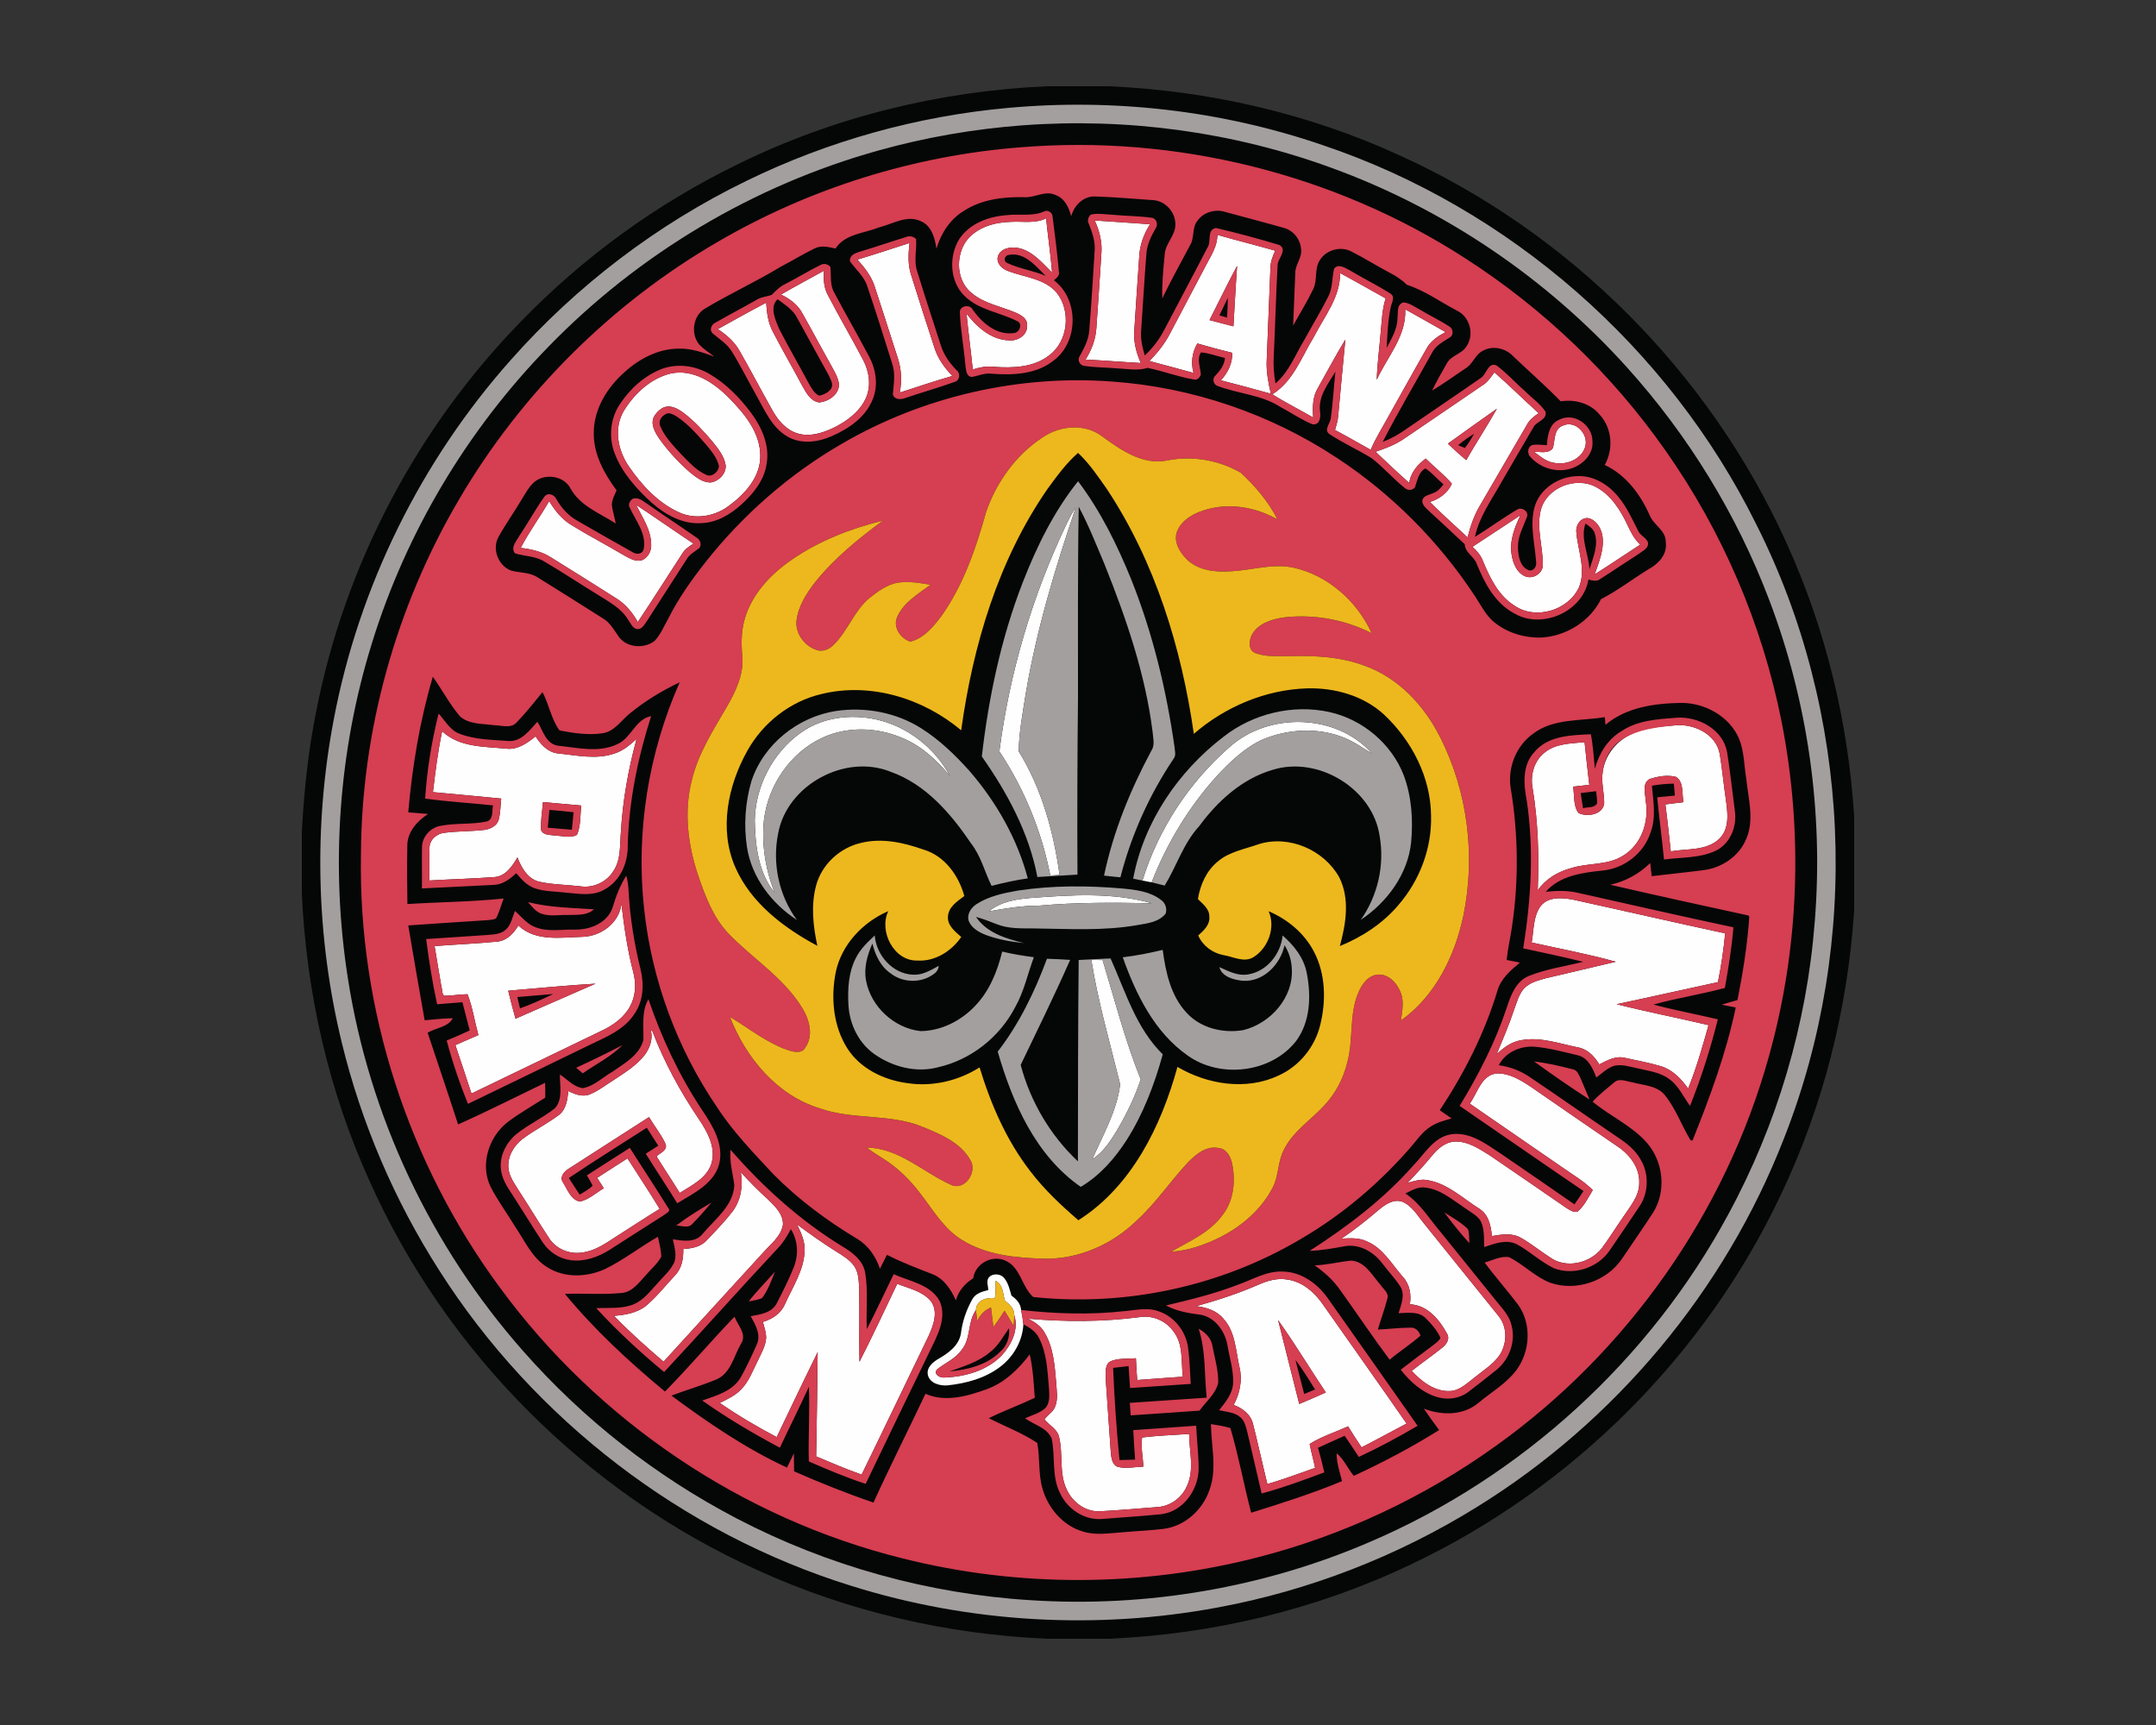 <?xml version="1.0" encoding="UTF-8"?>
<!DOCTYPE svg PUBLIC "-//W3C//DTD SVG 1.1//EN" "http://www.w3.org/Graphics/SVG/1.1/DTD/svg11.dtd">
<!-- Creator: CorelDRAW -->
<svg xmlns="http://www.w3.org/2000/svg" xml:space="preserve" width="2000px" height="1600px" version="1.1" style="shape-rendering:geometricPrecision; text-rendering:geometricPrecision; image-rendering:optimizeQuality; fill-rule:evenodd; clip-rule:evenodd"
viewBox="0 0 2000 1600"
 xmlns:xlink="http://www.w3.org/1999/xlink">
 <rect x="0" y="0" width="2000" height="1600" fill="#333333" stroke="none"/>
 <defs>
  <style type="text/css">
   <![CDATA[
    .fil0 {fill:#050707;fill-rule:nonzero}
    .fil2 {fill:#A49F9F;fill-rule:nonzero}
    .fil3 {fill:#D63E51;fill-rule:nonzero}
    .fil4 {fill:#EDB81D;fill-rule:nonzero}
    .fil1 {fill:#FEFEFE;fill-rule:nonzero}
   ]]>
  </style>
 </defs>
 <g id="Capa_x0020_1">
  <g id="Louisiana_x0020_Tech_x0020_Bulldogs.cdr">
   <path class="fil0" d="M971.43 80l57.12 0c92.62,4.07 184.59,25.14 268.96,63.73 158.15,71.33 288.43,201.92 359.79,360 36.32,79.72 57.26,166.24 62.7,253.64l0 87.18c-6.03,91.29 -28.73,181.58 -68.25,264.16 -70.54,149.12 -194.17,272.07 -343.27,342.49 -87.31,41.69 -183.22,64.62 -279.82,68.8l-57.23 0c-92.57,-4.02 -184.5,-25.14 -268.85,-63.68 -158.31,-71.31 -288.75,-202.08 -359.65,-360.59 -38.13,-83.96 -58.93,-175.39 -62.93,-267.43l0 -56.76c2.03,-37.3 5.8,-74.58 13.23,-111.24 26.43,-136.05 93.69,-263.77 190.63,-362.75 57.65,-59.4 125.65,-108.77 200.09,-145 89.33,-44.12 188.07,-68.18 287.48,-72.55z"/>
   <path class="fil1" d="M938.35 205.74c10.7,-0.57 22.06,1.8 32.03,-3.23 1.78,16.8 4.16,33.54 5.6,50.36 -9.15,-8.94 -17.92,-19.93 -31.07,-22.79 -7.01,-1.49 -16.66,-0.02 -19.24,7.77 -1.72,6.65 4.25,11.86 9.99,13.72 15.04,5.71 33.21,6.78 44.43,19.7 13.6,16.96 10.9,45.28 -6.9,58.38 -14.4,11.26 -33.67,11.84 -51.13,10.6 -6.7,-0.8 -13.35,0.34 -19.66,2.58 -1.76,-17.32 -4.12,-34.58 -5.83,-51.9 9.74,12.38 22.86,24.36 39.5,24.75 8.13,0.85 17.62,-5.19 16.62,-14.22 0.43,-5.85 -5.31,-9.12 -9.86,-11.2 -13.76,-5.98 -29.37,-8.41 -41.21,-18.21 -14.49,-11.34 -15.52,-34.4 -5.09,-48.76 9.69,-12.73 26.49,-17.26 41.82,-17.55zm15.5 1017.42c34.45,2.97 69.19,2.99 103.5,-1.51 11.93,-1.92 24.32,3.47 31.24,13.32 9.28,11.91 6.98,27.89 8.67,41.97 -14.11,1.1 -28.23,1.89 -42.33,3.08 -0.48,-6.74 -0.94,-13.48 -1.22,-20.2 -8.2,0.75 -17.12,-0.44 -24.66,3.43 -4.66,4.25 -3.13,11.33 -3.27,16.93 1.53,22.08 3.09,44.19 4.6,66.27 0.52,5.07 0.89,11.93 6.47,14.1 7.77,1.97 15.86,0 23.74,-0.18 -0.27,-9.01 -2.46,-18.15 -1.12,-27.07 14.47,-1.78 29.08,-2.24 43.62,-3.24 0.06,15.97 5.09,33 -1.99,48.18 -4.67,11.06 -15.66,19.02 -27.71,19.63 -17.53,1.31 -35.06,2.98 -52.61,3.87 -13.28,0.94 -25.53,-7.98 -31,-19.68 -7.79,-15.59 -3.22,-33.74 -7.56,-50.11 -2.08,-6.87 -9.28,-10.26 -13.28,-15.4 2.72,-4.14 7.97,-6.81 9.8,-11.75 3,-7.11 1.37,-14.92 1.03,-22.31 -1.46,-15.88 -2.44,-32.78 -10.95,-46.74 -3.31,-5.87 -9.12,-9.58 -14.97,-12.59zm213.72 -31.64c8.41,-3.75 17.76,-6.38 27.01,-4.62 13.92,2.04 25.17,12.03 32.83,23.32 25.76,36.75 51.86,73.28 77.41,110.19 -13.94,7.32 -27.75,14.91 -41.76,22.08 -4.27,-6.44 -8.5,-12.89 -12.52,-19.47 -11.87,5.35 -24.64,9.39 -35.64,16.3 1.35,7.45 3.57,14.72 5.03,22.17 -14.67,5.21 -29.3,10.65 -44.25,15.04 -4.59,-18.47 -8.55,-37.08 -13.26,-55.5 -2.03,-8.98 -9.76,-14.95 -18.05,-17.88 5.82,-10.65 8.29,-23.08 5.44,-35.01 -3.57,-15.36 -3.73,-32.96 -15.07,-45.17 -6.19,-7.43 -15.79,-10.35 -25.05,-11.47 19.68,-5.46 39.15,-11.8 57.88,-19.98zm18.08 33.01l0 0c6.51,25.89 13.02,51.81 19.58,77.71 8.28,-3.45 16.51,-7.02 24.67,-10.7 -14.91,-22.24 -28.69,-45.25 -44.25,-67.01zm-268.76 -39.11c3.48,-4.85 11.77,-4.25 15.06,0.57 3.55,4.55 4.71,10.38 6.34,15.79 4.64,3.18 8.5,7.41 8.95,13.28 0.9,4.37 1.65,8.78 2.09,13.24 -0.76,15.45 -9.08,29.94 -21.26,39.27 -14.11,10.9 -31.93,15.61 -49.37,17.44 -6.97,0.5 -16.14,-1.97 -17.99,-9.69 -1.44,-6.86 4.64,-11.98 9.94,-15 9.1,-5.23 18.88,-12.25 20.71,-23.36 1.37,-11.31 5.12,-22.15 10.72,-32.04 2.99,-5.33 9.23,-6.95 14.72,-8.35 -0.07,-3.63 -1.92,-7.77 0.09,-11.15zm6.65 2.58l0 0c0.14,5.37 0.28,10.84 -0.64,16.18 -7.72,-1 -17.23,1.7 -17.57,11 -7.96,10.99 -4.46,26.22 -13.15,36.78 -5.8,8.36 -15.54,12.25 -23.22,18.44 -3.04,4.92 3.45,7.8 7.57,7.29 19.01,-0.8 39.1,-6.42 52.68,-20.46 8.89,-9.85 16,-23.77 11.7,-37.23 0.12,-6.08 -4.36,-10.24 -8.77,-13.6 -1.85,-6.49 -1.67,-14.88 -8.6,-18.4zm-184.18 -52.32c11.5,8.5 23.13,16.82 35.25,24.44 6.44,4.11 13.48,7.93 17.92,14.4 4.13,6.14 4.02,13.87 4.52,21 0.34,22.52 -0.18,45.03 0.23,67.54 12.21,-23.81 23.45,-48.11 35.02,-72.25 10.67,4.19 23.08,6.68 30.95,15.68 7.61,9.85 2.58,22.97 -1.99,32.98 -20.76,42.73 -41.12,85.63 -61.99,128.28 -14.29,-5.05 -28.23,-10.99 -42.17,-16.89 0.66,-32.23 1.03,-64.48 1.41,-96.71 -12.89,26.17 -25.39,52.53 -38.01,78.81 -18.17,-9.55 -35.91,-20.02 -52.8,-31.7 7.25,-3.52 14.81,-7.02 20.32,-13.1 7.04,-7.43 10.43,-17.23 15,-26.17 3.15,-6.74 7.15,-13.42 7.68,-21.01 0.02,-5.12 -1.74,-9.98 -3.02,-14.88 8.87,-2.51 17.05,-8.11 20.66,-16.84 6.97,-15.57 17.1,-30.59 18.01,-48.09 0.74,-9.1 -3.04,-17.58 -6.99,-25.49zm539.52 -13.42c5.99,-4.93 13.69,-10.49 21.9,-7.65 9.19,3.81 14.24,13 20.29,20.34 22.98,28.73 46.27,57.21 69.26,85.94 8.55,10.7 7.75,26.91 -0.39,37.63 -5.99,7.77 -14.56,12.93 -22.01,19.13 -6.95,5.19 -13.64,12.16 -22.86,12.61 -14.24,0.6 -26.33,-8.8 -35.49,-18.74 9.39,-7.4 19.24,-14.22 28.57,-21.71 3.7,-2.93 7.04,-8.03 4.23,-12.71 -7.18,-13.21 -18.24,-26.63 -34.52,-27.32 1.49,-8.98 -0.11,-18.58 -6.49,-25.41 -10.26,-11.68 -18.35,-26.61 -33.32,-32.92 -7.36,-3.59 -15.71,-2.99 -23.62,-2.6 12,-8.16 23.43,-17.15 34.45,-26.59zm-591.66 -35.04c8.02,8.92 16.46,17.42 25.37,25.42 6.45,6.29 14.11,13.58 13.72,23.36 -1.88,10.95 -11.45,17.97 -18.38,25.85 -30.9,33.6 -61.58,67.45 -92.36,101.15 -15.91,-13.54 -31.5,-27.5 -46.06,-42.5 10.53,-0.84 21.6,-2.67 30.05,-9.53 9.81,-8.36 17.83,-18.63 26.61,-28.02 6.36,-6.51 7.91,-15.73 7.66,-24.46 7.84,-0.45 16.23,-1.94 21.76,-8.07 8.18,-8.61 16.55,-17.16 23.81,-26.58 7.87,-10.42 10.11,-23.93 7.82,-36.62zm676.16 -63.58c7.39,-9.99 10.75,-26.77 25.42,-28.01 11.82,-0.18 22.29,6.41 31.77,12.74 26.49,18.37 53.05,36.61 79.68,54.81 11.36,7.4 20.85,19.75 20.37,33.87 0.16,12.62 -8.8,22.36 -15.25,32.3 -6.56,9.42 -12.59,19.2 -19.43,28.43 -10.9,13.97 -33.19,19.25 -48.02,8.51 -9.17,-5.85 -17.58,-12.85 -27.06,-18.17 -8.25,-4.8 -18.13,-3.09 -27.02,-1.63 -0.59,-9.76 -3.18,-20.62 -12.32,-25.83 -14.99,-9.57 -28.73,-22.79 -46.81,-25.94 -6.47,-1.51 -12.85,0.8 -19.02,2.45 7.93,-8.23 15.66,-16.64 22.93,-25.49 5.25,-6.4 12.27,-12.5 20.98,-12.84 12.02,-0.42 22.49,6.67 32.3,12.75 23.65,16.02 47.13,32.34 70.69,48.52 3.2,1.93 6.63,4.67 10.66,3.82 6.4,-5.28 9.99,-13.1 14.24,-20.07 -7.57,-7.79 -17.03,-13.25 -25.86,-19.45 -29.39,-20.29 -58.83,-40.52 -88.25,-60.77zm-759.65 -67.96c0.36,0.18 1.07,0.6 1.44,0.78 10.97,28.71 25.76,55.77 42.9,81.23 8.13,12 16.36,26.68 11.84,41.62 -4.34,13.61 -18.17,20.07 -29.33,27.18 -7.06,-11.4 -14.54,-22.53 -21.57,-33.94 3.33,-3.18 10.71,-5.78 8.31,-11.61 -4.04,-8.85 -10.33,-16.46 -15.26,-24.8 -24.78,16.02 -49.69,31.86 -74.47,47.86 -4.19,2.51 -8.85,7.82 -5.3,12.75 4.13,6.5 7.29,16.37 15.86,17.72 8.3,-1.94 14.76,-8.09 21.94,-12.34 -2.06,-3.23 -4.11,-6.43 -6.17,-9.63 9.35,-6.1 18.79,-12.06 28.18,-18.08 9.95,15.64 20.23,31.04 29.83,46.88 -13.51,8.32 -26.77,17.01 -40.14,25.53 -9.69,6.29 -19.56,13.35 -31.36,14.86 -11.74,2.06 -24.41,-3.01 -30.97,-13.09 -9.67,-14.66 -18.72,-29.72 -28.3,-44.44 -3.99,-6.49 -8.86,-12.98 -9.55,-20.82 -0.91,-10.38 4.69,-20.32 12.69,-26.58 10.97,-8.39 23.49,-14.52 34.51,-22.84 6.49,-5.3 7.57,-14.19 8.41,-21.96 6.13,3.08 13.26,5.85 20.03,3.04 7.86,-3.18 14.51,-8.62 21.69,-13.01 10.35,-6.88 21.34,-13.53 29.12,-23.48 4.8,-6.44 7.75,-14.81 5.67,-22.83zm408.63 -65.33c3.46,0.03 6.93,0.05 10.43,0.12 11.29,37.03 20.91,74.74 35.4,110.7 -5.32,16.02 -12.73,31.27 -21.16,45.85 -6.38,10.56 -13.21,21.44 -23.77,28.27 9.83,-22.6 22.79,-44.66 25.85,-69.51 -9.4,-38.31 -20.55,-76.39 -26.75,-115.43zm-471.93 -21.41c17.15,-0.51 33.86,-12.78 36.03,-30.45 2.56,21.28 5.57,42.56 11.01,63.34 2.77,10.35 2.31,21.85 -2.9,31.4 -5.44,10.36 -15.36,17.44 -25.67,22.45 -40.55,19.48 -81,39.09 -121.53,58.63 -4.89,-15 -9.9,-29.99 -14.95,-44.94 7.09,-3.15 14.22,-6.26 21.35,-9.32 -3.45,-12.6 -5.37,-25.7 -10.06,-37.88 -7.24,0.07 -14.4,1.42 -21.64,1.46 -2.43,-1.96 -1.67,-6.14 -2.68,-8.96 -2.01,-12.41 -4.27,-24.75 -6.24,-37.16 19.5,-1.49 39.09,-2.26 58.54,-4.18 8.73,-0.99 14.97,-7.75 19.13,-14.93 16.16,15.27 39.5,11.02 59.61,10.54zm-68.98 49.99l0 0c2.08,8.68 4.32,17.32 6.79,25.94 24.75,-10.77 49.44,-21.74 74.22,-32.48 -27.04,1.53 -54.02,4.3 -81.01,6.54zm957.58 -78.34c7.06,-9.18 20.18,-8.02 30.31,-6.12 47.01,10.28 93.92,21.16 141,31.24 -1.48,15.18 -3.65,30.31 -6.72,45.26 -31.33,6.72 -62.58,13.83 -93.94,20.44 28.23,7.22 56.89,12.68 85.26,19.43 -5.58,19.84 -11.22,39.72 -18.95,58.85 -6.33,-9 -14.42,-17.46 -25.24,-20.75 -10.88,-3.16 -22.01,-5.33 -33.07,-7.68 -8.59,-2.26 -16.73,2.19 -24.11,6.01 -4.42,-7.34 -10.79,-14.15 -19.59,-15.75 -17.31,-3.47 -34.84,-9.99 -52.71,-6.74 -8.99,1.39 -16.48,6.92 -22.9,13.03 5.57,-13.42 11.31,-26.79 15.93,-40.6 2.63,-7.04 4.43,-14.74 9.57,-20.48 5.4,-5.53 13.17,-7.45 20.39,-9.44 21.51,-5.12 43.09,-10.03 64.6,-15.24 -25.69,-7.16 -52,-12.03 -78.01,-17.86 2.05,-11.24 1.25,-23.9 8.18,-33.6zm-472.57 -7.72c37.28,-2.81 75.68,-5.35 112.07,4.96 -35.04,-0.75 -70.13,-0.92 -105.08,2.22 -15.57,0 -30.83,2.51 -46.06,5.25 10.97,-9.12 25.31,-11.27 39.07,-12.43zm-546.31 -154.65c15.91,15.13 39.08,14.17 59.43,16.18 10.53,1.35 19.52,-5.19 27.27,-11.4 4.63,7.49 11.33,14.76 20.59,15.81 17.39,1.72 35.54,5.99 52.59,0.07 7.98,-2.47 14.4,-7.98 20.46,-13.48 -7.73,28.41 -12.91,57.57 -14.58,86.99 -1.05,11.98 0.23,25.19 -6.95,35.61 -6.31,10.29 -18.88,15.96 -30.79,14.06 -12.89,-1.53 -26.03,-1.46 -38.7,-4.41 -10.33,-2.95 -15.88,-13.03 -19.47,-22.38 -4.75,8.16 -11.06,17.58 -21.46,18.28 -20.05,1.42 -40.16,1.97 -60.23,3.14 0.14,-10.15 -0.37,-20.32 0.11,-30.45 0.05,-7.45 6.91,-13.17 13.97,-13.81 12.23,-1.59 24.59,-1.23 36.84,-2.65 5.42,-0.77 11.5,-3.49 13.26,-9.14 1.83,-6.47 1.69,-13.3 2.47,-19.95 -21.12,-2.02 -42.22,-4.07 -63.34,-5.97 2.24,-18.93 4.62,-37.85 8.53,-56.5zm91.84 91.98l0 0c2.47,4.95 8.94,3.97 13.48,4.91 6.45,0.09 13.81,2.56 19.73,-0.76 3.75,-8.52 2.88,-18.17 4.02,-27.22 -11.86,-0.93 -23.7,-2.22 -35.56,-3.18 -0.62,8.74 -2.36,17.47 -1.67,26.25zm1008.68 -87.89c13.56,-7.66 29.51,-8.21 44.64,-9.65 16.99,-1.09 36.78,8.62 40,26.68 2.22,13.6 3.48,27.33 5.49,40.96 1.72,12.5 4.16,27.61 -5.71,37.53 -11.96,11.63 -30.06,9.1 -45.19,11.84 -1.58,-14.54 -3.11,-29.07 -5.05,-43.57 5.6,-0.75 11.22,-1.41 16.84,-2.08 -1.71,-7.7 0.64,-18.33 -6.86,-23.4 -8,-2.15 -16.82,-0.53 -24.59,1.94 -7.15,4.05 -3.93,13.42 -3.66,20.05 3.43,19.06 -3.77,40.84 -20.93,51.06 -14.52,9.28 -32.55,6.42 -48.39,11.61 -12.19,3.25 -23.48,10.04 -30.79,20.48 1.26,-31.38 0.41,-62.93 -4.64,-93.96 -2.56,-12.21 0.98,-25.99 11.08,-33.83 10.36,-8.46 24.39,-8.28 37.01,-9.6 1.3,13.21 2.88,26.4 4.37,39.59 -5.01,0.54 -10.04,1.11 -15.02,1.69 1.37,8.04 -0.07,17.55 5,24.41 7.91,3.95 22.63,1.69 23.84,-8.94 0.14,-9.9 -3.04,-19.75 -1.28,-29.62 1.97,-14.11 11.34,-26.59 23.84,-33.19zm-370.44 10.92c36.43,-33.02 99.7,-31.63 132.62,5.81 -8.71,-5.28 -17.06,-11.31 -26.61,-15.02 -23.86,-9.48 -51.29,-7.93 -74.81,1.83 -16.44,7.48 -29.74,20.21 -41.99,33.19 -26.29,28.96 -46.93,62.95 -61.14,99.36 -2.86,-0.59 -5.67,-1.12 -8.51,-1.67 14.68,-47.5 43.07,-90.76 80.44,-123.5zm-397.58 -13.46c19.96,-14.4 46.22,-17.69 69.92,-12.5 29.12,6.28 54.58,26.38 68.66,52.5 -12.52,-15.08 -27.4,-28.82 -45.94,-35.97 -22.92,-9.35 -49.69,-10.02 -72.34,0.45 -29.85,13.76 -50.52,44.32 -54.31,76.71 -2.24,22.79 1.55,45.9 9.97,67.13 -15.07,-18.65 -18.04,-43.77 -18.47,-66.92 0.5,-31.62 16.66,-63.04 42.51,-81.4zm247.02 -194.38c2.4,-5.16 5.23,-10.14 8.36,-14.92 -19.17,56.27 -36.39,113.42 -46.37,172.11 -2.77,18.01 -6.43,36.07 -6.65,54.31 21.37,34.61 32.38,74.63 37.92,114.68 -2.18,0.11 -6.47,0.36 -8.64,0.48 -7.98,-40.99 -24.19,-80.37 -47.23,-115.16 9.49,-73.19 30.72,-144.91 62.61,-211.5zm-480.23 -20.61c5.19,8.48 11.43,16.57 20.05,21.83 15.58,9.69 31.9,18.12 47.68,27.47 5.53,3.02 11.47,7.27 18.12,5.62 5.69,-2.26 9.12,-8.48 8.78,-14.49 -0.02,-13.6 -8.14,-25.16 -13.94,-36.91 17.87,11.72 35.33,24.09 53.18,35.91 -3.72,2.44 -7.68,4.91 -10.1,8.8 -13.85,21.3 -27.43,42.79 -41.53,63.93 -5.05,-8.83 -11.64,-16.89 -20.43,-22.2 -20.03,-12.71 -40.07,-25.32 -60.23,-37.78 -8.39,-5.44 -18.24,-7.61 -28.03,-8.78 7.91,-15.01 17.97,-28.73 26.45,-43.4zm919.95 7.95c5.67,-20.82 32.78,-31.11 51.36,-20.89 13.81,7.38 22.4,21.26 28.92,34.97 3.04,6.68 6.47,13.26 11.86,18.36 -14.1,9.19 -28.04,18.6 -42.24,27.58 4.09,-11.86 9.49,-24.34 6.93,-37.16 -1.49,-6.7 -6.11,-13.78 -13.28,-15.06 -6.93,-0.44 -11.52,6.9 -10.63,13.25 1.3,16.89 9.28,34.31 2.42,51.02 -9.87,21.35 -40.14,30.51 -59.77,17.01 -14.83,-9.24 -22.72,-25.58 -29.19,-41.15 -1.94,-5.37 -5.67,-9.73 -9.85,-13.48 14.86,-9.76 29.76,-19.5 44.57,-29.33 -5.51,11.25 -10.31,23.75 -8.25,36.51 1.23,7.7 4.41,16.31 11.91,19.88 7.31,3.7 17.39,-2.22 17.07,-10.63 0.03,-16.94 -6.19,-34.01 -1.83,-50.88zm20.35 -77.94c11.56,-5.44 23.93,7.66 20.89,19.18 -3.02,11.52 -16.53,17.28 -27.59,15.56 -7.86,-0.66 -14.01,-5.96 -20.02,-10.49 5.8,-0.16 13.6,2.17 17.53,-3.54 2.1,-7.11 0.57,-17.63 9.19,-20.71zm-74.22 -37.62c4.69,-2.84 7.52,-7.57 10.77,-11.8 14.03,12.23 27.24,25.42 41.09,37.88 -4.23,2.83 -8.43,5.94 -10.83,10.56 -14.52,24.91 -29.05,49.82 -43.5,74.78 -5.53,9.22 -9.05,19.43 -11.66,29.83 -11.74,-10.85 -23.63,-21.57 -34.99,-32.82 8.73,-2.72 16.71,-8.37 20.41,-16.94 -7.29,-8.55 -16.3,-15.4 -24.25,-23.33 -7.5,5.64 -14.13,12.98 -15.22,22.69 -10.63,-9.46 -20.96,-19.22 -31.29,-29 9.02,-3.02 18.01,-6.45 25.96,-11.8 24.6,-16.55 48.94,-33.46 73.51,-50.05zm-32.37 54.31l0 0c5.49,5.27 11.14,10.39 16.96,15.31 9.19,-16.07 19.41,-31.54 28.48,-47.68 -15.17,10.74 -30.37,21.46 -45.44,32.37zm-721.53 -64.92c21.14,-4.85 40.73,8.34 54.86,22.72 14.22,14.51 28.87,32.16 28.78,53.6 0.18,19.59 -14.22,35.38 -29.12,46.29 -13.01,9.87 -31.16,12.98 -46.22,6.08 -19.5,-8.83 -34.63,-25.17 -46.54,-42.59 -10.33,-14.88 -14.31,-35.56 -4.59,-51.77 9.67,-15.75 24.57,-29.67 42.83,-34.33zm-5.37 31.09l0 0c-4.09,1.73 -7.45,5.09 -9.62,8.91 -3.45,7.06 1.09,14.54 4.96,20.34 8.16,11.45 17.8,21.83 28.34,31.11 5.69,4.53 12.05,9.92 19.82,9.42 7.2,-1.26 13.71,-8 13.46,-15.54 -1.26,-8.62 -6.97,-15.62 -12.23,-22.22 -8.39,-9.81 -17.12,-19.5 -27.54,-27.18 -4.87,-3.52 -11.02,-6.83 -17.19,-4.84zm626.9 -124.39c14.2,7.63 28.14,15.7 42.27,23.49 -3.41,10.27 -3.52,21.15 -4.67,31.8 -1.18,14.56 -3.17,29.03 -3.61,43.63 9.76,-21.3 27.59,-40.45 26.4,-65.32 12.41,7.15 25.05,13.89 37.42,21.16 -6.93,3.68 -13.78,8.14 -17.58,15.25 -11.72,20.41 -23.04,41.07 -34.6,61.58 -5.79,10.76 -12.48,21.07 -17.24,32.36 -11.04,-6.15 -21.99,-12.46 -33.14,-18.38 1.21,-4.06 2.49,-8.13 2.9,-12.38 2.15,-23.84 4.39,-47.68 6.72,-71.52 -8.91,14.65 -16.93,29.8 -25.37,44.73 -5.1,8.3 -5.14,18.21 -4.48,27.61 -12.57,-7.29 -25.6,-13.76 -37.87,-21.53 19.4,-12.21 27.13,-34.63 38.53,-53.33 9.7,-18.95 24.51,-36.75 24.32,-59.15zm-518.65 19.93c13.12,-7.66 26.61,-14.7 39.84,-22.13 -0.52,7.64 -0.25,15.61 3.57,22.47 10.47,20.32 22.15,40.02 32.75,60.28 5.79,10.94 7.71,24.54 2.31,36.02 -5.92,12.53 -17.74,21.12 -29.9,27.06 -10.31,4.85 -22.33,8.71 -33.62,4.98 -10.15,-3.15 -17.44,-11.68 -22.54,-20.61 -10.46,-18.52 -20.29,-37.4 -30.85,-55.84 -4.78,-8.46 -12.16,-14.97 -20.25,-20.14 14.97,-8.27 29.85,-16.66 45,-24.59 0.44,9.41 1.76,18.94 6.31,27.33 8.78,16.94 18.4,33.44 27.36,50.29 3.54,6.19 7.54,13.87 15.43,14.92 8.68,-0.73 18.22,-7.15 18.42,-16.64 -0.75,-6.53 -4.46,-12.2 -7.45,-17.92 -9.05,-16.02 -17.62,-32.29 -26.7,-48.29 -4.25,-7.98 -11.77,-13.28 -19.68,-17.19zm70.86 -32.44c16.23,-4.82 32.27,-10.17 48.36,-15.38 -1.14,10.01 -1.71,20.39 1.61,30.11 6.97,22.35 14.17,44.66 21.46,66.92 3.06,10.13 9.44,18.72 16.64,26.31 -16.37,4.73 -32.53,10.17 -48.76,15.43 2.04,-10.75 1.6,-21.85 -1.92,-32.21 -7.15,-21.99 -14.01,-44.04 -21.28,-65.99 -3.04,-9.69 -9.44,-17.73 -16.11,-25.19zm333.9 -22.92c17.8,5.16 35.84,9.53 53.67,14.67 -2.38,5.24 -4.53,10.72 -4.46,16.6 -1.08,28.27 -2.2,56.55 -3.41,84.8 -0.55,10.58 1.47,21.05 3.82,31.29 -15.41,-4.32 -30.88,-8.46 -46.38,-12.44 6.56,-6.97 10.86,-15.74 10.56,-25.5 -10.83,-2.63 -21.6,-5.58 -32.32,-8.67 -4.91,8.32 -6.21,18.01 -3.54,27.32 -13.62,-3.77 -27.29,-7.36 -40.94,-11.04 7.48,-7.64 14.22,-16.07 19.13,-25.58 11.34,-21.53 22.7,-43.06 34.04,-64.57 4.5,-8.46 9.94,-16.92 9.83,-26.88zm-7.25 79.06l0 0c7.38,1.9 14.79,3.82 22.17,5.78 1.12,-18.69 2.06,-37.44 3.43,-56.13 -8.91,16.59 -17.07,33.57 -25.6,50.35zm-106.51 -92.39c17.09,1.24 34.21,2.15 51.31,3.48 -5.62,8.96 -9.49,19.01 -9.99,29.67 -1.64,22.92 -3.08,45.85 -4.61,68.77 -0.9,10.47 1.89,20.76 6.01,30.29 -17.08,-0.94 -34.13,-2.4 -51.23,-3.2 5.6,-8.85 9.42,-18.81 10.06,-29.33 1.65,-22.9 3.13,-45.8 4.62,-68.71 0.94,-10.72 -1.67,-21.32 -6.17,-30.97z"/>
   <path class="fil2" d="M935.09 100.09c98.12,-8.98 198.26,2.42 291.54,34.4 173.53,58.24 321.44,187.84 402.56,351.86 88.41,175.02 97.58,387.52 25.6,569.81 -54.79,140.89 -156.69,262.7 -285.33,341.99 -73.21,45.32 -154.83,77.1 -239.52,92.78 -112.75,21.05 -230.7,14.35 -340.18,-19.98 -156.71,-48.57 -294.52,-154.49 -382.49,-292.89 -41.42,-64.78 -72.09,-136.39 -90.24,-211.09 -23.77,-97.78 -26.24,-200.64 -7.45,-299.5 23.36,-123.49 81.03,-240.16 164.59,-333.98 60.96,-68.74 135.48,-125.44 218.1,-165.63 75.91,-37.12 158.66,-60.16 242.82,-67.77zm36.11 789.19c7.18,0.23 14.35,0.57 21.53,1.05 -14.51,32.83 -30.35,65.05 -45.9,97.42 8.96,33.96 27.46,65.39 53.08,89.44 0.04,-62.26 0.11,-124.53 0.71,-186.77 9.87,-0.36 19.72,-1.14 29.6,-1.41 13.8,30.74 23.68,64.66 48.39,88.93 -7.66,27.77 -17.97,55.11 -33.51,79.5 -11.02,17.14 -24.85,32.96 -42.56,43.41 -41.81,-29.03 -63.32,-78.06 -77.01,-125.44 19.98,-25.85 34.36,-55.62 45.67,-86.13zm41.16 1.07l0 0c6.2,39.04 17.35,77.12 26.75,115.43 -3.06,24.85 -16.02,46.91 -25.85,69.51 10.56,-6.83 17.39,-17.71 23.77,-28.27 8.43,-14.58 15.84,-29.83 21.16,-45.85 -14.49,-35.96 -24.11,-73.67 -35.4,-110.7 -3.5,-0.07 -6.97,-0.09 -10.43,-0.12zm177.47 -22.62c10.56,9.21 19.82,20.84 22.42,34.99 4.12,21.1 3.34,45.08 -9.99,62.95 -23.15,29.51 -70.19,35.02 -100.48,13.39 -30.74,-21.48 -48,-56.68 -60.23,-91.13 12.48,-1.51 24.8,-3.93 37.03,-6.88 2.75,20.64 7.43,42.63 22.15,58.31 12.94,14.29 33.85,19.27 52.39,16.14 25.35,-6.04 47.18,-30.49 45.19,-57.35 -0.32,-7.59 -2.65,-15 -6.7,-21.42 -3.84,17.78 -19.52,34.17 -38.65,32.99 -8.27,-0.83 -19.36,-3.59 -21.83,-12.69 8.3,3.7 16.96,8.39 26.38,6.81 17.58,-2.65 30.56,-18.9 32.32,-36.11zm-396.05 21.12c4.12,-8.37 10.91,-14.93 17.67,-21.15 1.42,18.31 16.48,35.46 35.29,36.37 8.87,0.62 16.62,-4.12 24.05,-8.23 -0.14,3.36 -2.22,6.13 -4.94,7.86 -11.52,8.39 -28.32,7.93 -39.54,-0.77 -9.42,-6.38 -14.4,-17.08 -17.03,-27.8 -4.73,10.84 -8.21,22.77 -5.83,34.68 4.55,24.02 26.22,43.95 50.49,46.58 19.13,-0.18 37.51,-9.51 50.52,-23.27 13.35,-13.78 20.73,-32.11 25.23,-50.49 9.69,2.31 19.5,3.95 29.37,5.21 -5.76,15.38 -9.07,31.77 -17.26,46.19 -14.37,27.89 -41.14,49.06 -71.83,55.94 -20.17,5.34 -42.04,-0.44 -58.82,-12.23 -14.62,-10.24 -23.06,-27.77 -24.07,-45.4 -0.84,-14.67 -0.04,-30.14 6.7,-43.49zm150.4 -62.79c32.05,-4.87 64.71,-4.73 96.96,-1.95 12.51,1.19 25.95,2.75 36.12,10.79 3.81,2.79 5.48,7.8 4.13,12.35 -6.05,7.95 -16.82,9.18 -25.96,10.74 -31.89,5.67 -64.39,3.52 -96.57,3.15 -11.5,-0.09 -23.45,0.46 -34.31,-3.97 -6.31,-2.5 -12.64,-4.92 -19.18,-6.7 10.1,14.92 27.98,20.25 44.57,24.25 -12.18,-1.14 -24.36,-3.34 -35.84,-7.68 -6.15,-2.47 -12.59,-6.1 -15.33,-12.48 -2.24,-6.33 1.98,-12.71 7.2,-16.02 11.4,-7.34 25.02,-10.17 38.21,-12.48zm12.28 6.81l0 0c-13.76,1.16 -28.1,3.31 -39.07,12.43 15.23,-2.74 30.49,-5.25 46.06,-5.25 34.95,-3.14 70.04,-2.97 105.08,-2.22 -36.39,-10.31 -74.79,-7.77 -112.07,-4.96zm178.47 -149.44c27.33,-21.46 64.36,-30.51 98.4,-22.95 30.81,6.84 57.69,29.46 69,59.02 7.22,19.7 8.64,41.21 6.68,61.99 -3.2,29.62 -22.34,55.49 -46.68,71.7 15.68,-22.29 22.2,-50.56 17.53,-77.46 -6.28,-44.12 -56.93,-74.79 -99.11,-61.74 -28.43,8.23 -51.17,28.96 -68.38,52.37 -14.63,15.86 -20.85,36.91 -31.94,55.03 -4.04,-1.02 -8.09,-2.01 -12.13,-2.99 14.21,-36.41 34.85,-70.4 61.14,-99.36 12.25,-12.98 25.55,-25.71 41.99,-33.19 23.52,-9.76 50.95,-11.31 74.81,-1.83 9.55,3.71 17.9,9.74 26.61,15.02 -32.92,-37.44 -96.19,-38.83 -132.62,-5.81 -37.37,32.74 -65.76,76 -80.44,123.5 -2.88,-0.57 -5.76,-1.14 -8.61,-1.71 9.76,-52.48 41.71,-99.38 83.75,-131.59zm-437.9 41.26c11.11,-34.31 43.29,-59.91 78.67,-65.24 27.09,-4 55.75,1.42 78.97,16.14 16.99,10.74 31.55,24.84 44.89,39.77 24.76,28.73 44.1,62.56 53.86,99.34 -11.32,1.69 -22.52,4.09 -33.6,6.97 -6.38,-12.98 -9.81,-27.45 -18.77,-39.04 -18.9,-27.89 -42.24,-55.29 -74.97,-66.81 -42.29,-17.03 -96.09,12.39 -104.25,57.28 -5.6,27.68 0.66,57.42 17.39,80.2 -23.33,-15.22 -41.83,-39.33 -46.26,-67.29 -3.13,-20.36 -1.71,-41.53 4.07,-61.32zm45.62 -44.92l0 0c-25.85,18.36 -42.01,49.78 -42.51,81.4 0.43,23.15 3.4,48.27 18.47,66.92 -8.42,-21.23 -12.21,-44.34 -9.97,-67.13 3.79,-32.39 24.46,-62.95 54.31,-76.71 22.65,-10.47 49.42,-9.8 72.34,-0.45 18.54,7.15 33.42,20.89 45.94,35.97 -14.08,-26.12 -39.54,-46.22 -68.66,-52.5 -23.7,-5.19 -49.96,-1.9 -69.92,12.5zm205.9 -139.06c12.98,-33.44 28.98,-66.2 51.52,-94.33 20.96,27.79 36.43,59.29 49.46,91.43 19.8,49.69 32.44,102.03 40,154.94 0.18,3.52 1.69,7.64 -0.71,10.79 -22.58,33.53 -39.43,71.04 -49.48,110.22 -5.05,-0.55 -10.13,-1.1 -15.18,-1.58 8.5,-40.57 24.3,-79.29 43.82,-115.72 3.59,-5.26 1.66,-11.7 1.25,-17.51 -6.69,-53.69 -24.48,-105.24 -44.48,-155.25 -7.61,-18.05 -14.83,-36.36 -24.06,-53.67 -1.1,58.95 -0.58,117.95 -0.69,176.9 -0.6,54.76 -0.78,109.53 -0.48,164.29 -12.39,0.83 -24.8,1.49 -37.19,2.22 -7.75,-40.87 -27.84,-78.08 -51.54,-111.79 6.33,-54.84 17.83,-109.35 37.76,-160.94zm41.12 -55.32l0 0c-31.89,66.59 -53.12,138.31 -62.61,211.5 23.04,34.79 39.25,74.17 47.23,115.16 2.17,-0.12 6.46,-0.37 8.64,-0.48 -5.54,-40.05 -16.55,-80.07 -37.92,-114.68 0.22,-18.24 3.88,-36.3 6.65,-54.31 9.98,-58.69 27.2,-115.84 46.37,-172.11 -3.13,4.78 -5.96,9.76 -8.36,14.92zm-40.92 -369.16l0 0c-45.25,3.38 -90.21,11.13 -133.92,23.38 -115.93,32.25 -222.78,96.05 -306.51,182.42 -75.02,76.99 -131.61,171.84 -163.32,274.57 -31.08,99.99 -38.51,207.15 -22.33,310.58 19.75,127.72 77.1,249.16 162.65,345.99 55.8,63.45 123.48,116.36 198.38,155.43 84.3,43.93 177.88,69.87 272.76,75.67 107.29,6.91 216.18,-11.65 314.92,-54.33 140.35,-60.2 259.09,-168.86 331.66,-303.22 45.51,-83.68 73.12,-177.05 80.43,-272.02 8.1,-100.96 -6.26,-203.73 -42.33,-298.4 -30.01,-79.18 -75.08,-152.55 -131.75,-215.41 -74.6,-82.86 -169.66,-147.22 -274.49,-185.3 -91.13,-33.3 -189.41,-46.54 -286.15,-39.36z"/>
   <path class="fil3" d="M946.35 136.66c143.98,-11.91 291.57,24.46 412.96,102.97 72.46,46.59 135.84,107.27 185.33,177.79 53.17,75.29 90.19,161.87 108.11,252.27 20.16,102.72 16.32,210.27 -12.11,311.07 -40.14,144.22 -131.18,273.34 -252.96,360.32 -66.4,47.68 -141.62,83.06 -220.82,103.35 -107.5,27.78 -221.95,28.12 -329.6,1.03 -148.67,-36.8 -282.86,-127.56 -373.37,-250.99 -85.1,-114.99 -131.57,-258.22 -129.06,-401.33 0.37,-115.31 32.44,-230.21 90.81,-329.57 57.81,-98.75 141.54,-182.11 240.55,-239.46 85.26,-49.66 181.79,-79.77 280.16,-87.45zm165.6 1095.84c6.06,3.27 11.43,8.42 12.67,15.5 2.1,11.38 5.67,22.77 5.46,34.42 -2.22,10.52 -11.38,17.56 -17.35,25.99 -21.3,1.44 -42.56,3.06 -63.86,4.39 -0.25,-3.88 -0.51,-7.75 -0.76,-11.59 23.78,-1.48 47.5,-3.33 71.27,-4.82 -2.26,-21.3 -0.73,-43.25 -7.43,-63.89zm73.7 -7.97c15.56,21.76 29.34,44.77 44.25,67.01 -8.16,3.68 -16.39,7.25 -24.67,10.7 -6.56,-25.9 -13.07,-51.82 -19.58,-77.71zm16.09 36.84c2.56,10.56 5.46,21.05 8.09,31.61 3.36,-1.41 6.74,-2.81 10.12,-4.2 -5.87,-9.26 -11.54,-18.68 -18.21,-27.41zm-158.43 -45.26c10.54,-0.91 21.63,-3.7 31.89,0.3 14.33,4.92 24.82,18.49 26.9,33.37 1.53,11.2 1.76,22.54 2.49,33.83 -18.76,1.24 -37.53,2.65 -56.32,3.82 -0.38,-6.79 -0.84,-13.55 -1.37,-20.32 -4.77,0.5 -9.55,1.03 -14.33,1.65 1.17,28.52 3.13,57.09 5.92,85.5 4.8,-0.11 9.62,-0.27 14.47,-0.41 -0.64,-9.12 -1.26,-18.24 -1.71,-27.36 19.45,-1.41 38.92,-2.72 58.37,-4.09 0.57,13.28 2.24,26.52 2.31,39.82 -0.16,19.56 -14.22,39.61 -34.4,42.22 -18.24,1.89 -36.55,2.92 -54.83,4.43 -16.53,1.53 -32.28,-8.94 -39.23,-23.63 -8.16,-15.85 -4.29,-34.24 -7.9,-51.07 -4.48,-10.1 -16.39,-12.59 -24.64,-18.65 6.17,-2.86 13.09,-4.57 18.33,-9.05 5.14,-5.1 4.13,-12.82 3.77,-19.34 -1.35,-15.61 -1.92,-32.02 -9.26,-46.21 -2.97,-5.99 -8.75,-9.63 -14.44,-12.62 -0.44,-4.46 -1.19,-8.87 -2.09,-13.24 31.89,3.55 64.14,4.6 96.07,1.05zm-89.46 7.05c5.85,3.01 11.66,6.72 14.97,12.59 8.51,13.96 9.49,30.86 10.95,46.74 0.34,7.39 1.97,15.2 -1.03,22.31 -1.83,4.94 -7.08,7.61 -9.8,11.75 4,5.14 11.2,8.53 13.28,15.4 4.34,16.37 -0.23,34.52 7.56,50.11 5.47,11.7 17.72,20.62 31,19.68 17.55,-0.89 35.08,-2.56 52.61,-3.87 12.05,-0.61 23.04,-8.57 27.71,-19.63 7.08,-15.18 2.05,-32.21 1.99,-48.18 -14.54,1 -29.15,1.46 -43.62,3.24 -1.34,8.92 0.85,18.06 1.12,27.07 -7.88,0.18 -15.97,2.15 -23.74,0.18 -5.58,-2.17 -5.95,-9.03 -6.47,-14.1 -1.51,-22.08 -3.07,-44.19 -4.6,-66.27 0.14,-5.6 -1.39,-12.68 3.27,-16.93 7.54,-3.87 16.46,-2.68 24.66,-3.43 0.28,6.72 0.74,13.46 1.22,20.2 14.1,-1.19 28.22,-1.98 42.33,-3.08 -1.69,-14.08 0.61,-30.06 -8.67,-41.97 -6.92,-9.85 -19.31,-15.24 -31.24,-13.32 -34.31,4.5 -69.05,4.48 -103.5,1.51zm-47.31 2.03c2.69,-5.6 6.92,-10.17 12.77,-12.48 0.76,6.06 1.44,12.14 2.22,18.19 3.64,-4.93 7.04,-10.05 10.33,-15.24 2.81,4.71 5.65,9.41 8.5,14.1 0.23,-3.27 0.39,-6.51 0.55,-9.76 4.3,13.46 -2.81,27.38 -11.7,37.23 -13.58,14.04 -33.67,19.66 -52.68,20.46 -4.12,0.51 -10.61,-2.37 -7.57,-7.29 7.68,-6.19 17.42,-10.08 23.22,-18.44 8.69,-10.56 5.19,-25.79 13.15,-36.78 0.34,3.31 0.8,6.67 1.21,10.01zm11.13 29.58c-10.65,8.73 -24.05,12.66 -36.78,17.23 16.85,-1.48 34.68,-5.9 46.97,-18.28 6.29,-5.42 9.12,-13.58 8.12,-21.76 -5.54,8 -10.27,16.93 -18.31,22.81zm231.04 -63.29c13.46,-4.69 26.4,-12.78 41.19,-12.07 17.6,0.2 32.91,11.68 42.53,25.73 27.57,39.09 55.16,78.17 82.61,117.33 -17.74,10.4 -35.86,20.2 -54.54,28.87 -4.27,-6.61 -8.71,-13.12 -13.14,-19.61 -8.23,3.75 -16.53,7.33 -24.73,11.15 2.19,7.52 4.11,15.11 5.87,22.77 -19.13,7.22 -38.37,14.26 -58.15,19.63 -4.25,-18.95 -8.96,-37.8 -13.23,-56.73 -1.35,-4.98 -2.38,-10.54 -6.49,-14.01 -5.42,-4.83 -13.08,-4.85 -19.73,-6.54 5.95,-7.47 12.64,-15.4 13.01,-25.44 0.41,-11.82 -3.36,-23.25 -5.26,-34.81 -2.35,-13.3 -12.02,-26.74 -26.19,-28.46 -10.63,-1.35 -21.33,-3.36 -30.88,-8.43 22.67,-5.37 45.39,-10.88 67.13,-19.38zm18.86 0.04c-18.73,8.18 -38.2,14.52 -57.88,19.98 9.26,1.12 18.86,4.04 25.05,11.47 11.34,12.21 11.5,29.81 15.07,45.17 2.85,11.93 0.38,24.36 -5.44,35.01 8.29,2.93 16.02,8.9 18.05,17.88 4.71,18.42 8.67,37.03 13.26,55.5 14.95,-4.39 29.58,-9.83 44.25,-15.04 -1.46,-7.45 -3.68,-14.72 -5.03,-22.17 11,-6.91 23.77,-10.95 35.64,-16.3 4.02,6.58 8.25,13.03 12.52,19.47 14.01,-7.17 27.82,-14.76 41.76,-22.08 -25.55,-36.91 -51.65,-73.44 -77.41,-110.19 -7.66,-11.29 -18.91,-21.28 -32.83,-23.32 -9.25,-1.76 -18.6,0.87 -27.01,4.62zm-472.99 15.54c7.5,-9.69 16.25,-18.33 24.32,-27.54 -3.45,8.41 -6.42,17.26 -12.02,24.53 -3.89,1.73 -8.16,2.24 -12.3,3.01zm524.96 -33.39c11.48,-0.37 22.65,-3.31 34.04,-4.43 12.93,1 19.29,13.76 26.99,22.42 2.49,3.98 8.07,7.47 6.42,12.77 -2.42,9.74 -6.08,19.11 -8.82,28.78 10.13,-0.43 20.25,-1.78 30.4,-1.74 4.39,-0.38 8.09,3.41 9.08,7.43 -9.06,7.98 -19.32,14.5 -28.55,22.27 -15.82,-21.15 -30.5,-43.13 -45.88,-64.6 -6.33,-9.07 -14.65,-16.57 -23.68,-22.9zm120.35 -49.03c7.51,4.73 15.49,9.1 21.85,15.43 1.39,4.16 0.98,8.66 1.37,13 -8.34,-8.96 -15.96,-18.58 -23.22,-28.43zm-712.58 12.09c10.36,-7.93 21.49,-14.76 32.76,-21.32 -5.69,6.72 -11.45,13.44 -17.72,19.65 -3.75,4.67 -10.08,1.63 -15.04,1.67zm50.43 -70.26c30.05,34.49 64.34,65.55 103.45,89.49 9.55,5.66 19.59,13.14 21.46,24.91 2.77,17.17 0.64,34.67 1.44,51.98 8.73,-16.78 16.59,-33.99 24.91,-50.98 14.95,6.73 34.5,9.38 42.84,25.26 6.81,16.07 -2.88,32.71 -9.76,47 -19.77,40.68 -39.5,81.39 -59.04,122.19 -17.99,-5.85 -35.43,-13.21 -52.73,-20.8 -0.66,-23.06 1.07,-46.15 0.02,-69.19 -8.59,19 -18.06,37.58 -26.88,56.46 -24.8,-13.21 -49.07,-27.52 -71.98,-43.77 13.03,-4.57 28.05,-8.62 35.59,-21.3 5.49,-9.86 10.24,-20.1 14.84,-30.36 4.39,-9.16 -1.12,-18.61 -5.49,-26.54 8.92,-1.57 19.73,-3.15 24.25,-12.18 5.42,-10.63 10.88,-21.3 15.34,-32.37 4.94,-11.7 4.48,-25.32 -2.35,-36.15 -3.32,6.14 -6.89,12.22 -11.75,17.3 -35.64,38.05 -70.24,77.07 -105.83,115.18 -22.22,-18.38 -43.45,-37.97 -62.95,-59.21 11.45,-0.59 23.4,0.85 34.31,-3.47 9.78,-3.91 16.04,-12.8 23.04,-20.18 4.84,-5.6 10.6,-10.59 14.15,-17.17 3.97,-7.24 0.96,-15.61 -0.44,-23.11 9.3,1.47 21.01,3.48 27.66,-5.09 11.43,-13.63 28.23,-25.72 29.37,-44.99 -1.37,-10.94 -4.71,-21.71 -3.47,-32.91zm9.48 20.75c2.29,12.69 0.05,26.2 -7.82,36.62 -7.26,9.42 -15.63,17.97 -23.81,26.58 -5.53,6.13 -13.92,7.62 -21.76,8.07 0.25,8.73 -1.3,17.95 -7.66,24.46 -8.78,9.39 -16.8,19.66 -26.61,28.02 -8.45,6.86 -19.52,8.69 -30.05,9.53 14.56,15 30.15,28.96 46.06,42.5 30.78,-33.7 61.46,-67.55 92.36,-101.15 6.93,-7.88 16.5,-14.9 18.38,-25.85 0.39,-9.78 -7.27,-17.07 -13.72,-23.36 -8.91,-8 -17.35,-16.5 -25.37,-25.42zm52.14 48.46c3.95,7.91 7.73,16.39 6.99,25.49 -0.91,17.5 -11.04,32.52 -18.01,48.09 -3.61,8.73 -11.79,14.33 -20.66,16.84 1.28,4.9 3.04,9.76 3.02,14.88 -0.53,7.59 -4.53,14.27 -7.68,21.01 -4.57,8.94 -7.96,18.74 -15,26.17 -5.51,6.08 -13.07,9.58 -20.32,13.1 16.89,11.68 34.63,22.15 52.8,31.7 12.62,-26.28 25.12,-52.64 38.01,-78.81 -0.38,32.23 -0.75,64.48 -1.41,96.71 13.94,5.9 27.88,11.84 42.17,16.89 20.87,-42.65 41.23,-85.55 61.99,-128.28 4.57,-10.01 9.6,-23.13 1.99,-32.98 -7.87,-9 -20.28,-11.49 -30.95,-15.68 -11.57,24.14 -22.81,48.44 -35.02,72.25 -0.41,-22.51 0.11,-45.02 -0.23,-67.54 -0.5,-7.13 -0.39,-14.86 -4.52,-21 -4.44,-6.47 -11.48,-10.29 -17.92,-14.4 -12.12,-7.62 -23.75,-15.94 -35.25,-24.44zm683.79 -151.11c12.21,1.42 24.23,4.23 36.1,7.34 3.68,0.64 5.07,4.43 6.56,7.36 3.04,6.79 5.76,13.71 8.68,20.57 -17.44,-11.25 -34.56,-23.04 -51.34,-35.27zm-888.68 5.79c14.51,-6.63 28.89,-13.63 43.04,-21.01 -10.74,10.74 -24.55,17.58 -36.92,26.19 -2.03,-1.73 -4.09,-3.47 -6.12,-5.18zm62.37 -25.86c0.32,-12.61 -1.94,-26.15 4.65,-37.69 12.41,36.23 28.7,71.2 50.03,103.11 9.76,14.45 19.98,31.36 15.68,49.56 -4.92,18.65 -23.89,27.33 -38.97,36.59 -9.47,-15.47 -19.64,-30.54 -29.19,-45.97 3.86,-2.47 7.73,-4.93 11.59,-7.4 -3.52,-5.6 -7.06,-11.18 -10.65,-16.71 -24.12,15.5 -48.48,30.63 -72.28,46.63 3.27,5.21 6.63,10.35 10.08,15.43 4.14,-2.56 8.55,-4.83 12,-8.3 -1.6,-3.29 -3.49,-6.42 -5.35,-9.58 13.28,-8.5 26.5,-17.05 39.82,-25.46 11.84,18.65 24.09,37.07 35.68,55.86 2.9,2.9 -2.19,4.78 -3.89,6.4 -16.82,10.63 -33.53,21.42 -50.3,32.14 -10.68,6.81 -23.43,11.43 -36.23,9.74 -10.61,-1.26 -20.25,-7.62 -26.04,-16.53 -8.8,-13.35 -17.12,-27.02 -25.78,-40.46 -5.12,-8.23 -11.54,-16.25 -12.85,-26.17 -1.94,-12.36 4.05,-24.71 13.08,-32.87 11.47,-9.55 25.35,-15.68 36.96,-24.98 7.56,-8.59 4.25,-20.87 4.57,-31.22 6.77,4.52 12.69,11.54 21.14,12.66 10.59,-1.87 18.47,-10.08 27.55,-15.24 11.1,-7.82 25.16,-15.34 28.7,-29.54zm6.89 -8.82c2.08,8.02 -0.87,16.39 -5.67,22.83 -7.78,9.95 -18.77,16.6 -29.12,23.48 -7.18,4.39 -13.83,9.83 -21.69,13.01 -6.77,2.81 -13.9,0.04 -20.03,-3.04 -0.84,7.77 -1.92,16.66 -8.41,21.96 -11.02,8.32 -23.54,14.45 -34.51,22.84 -8,6.26 -13.6,16.2 -12.69,26.58 0.69,7.84 5.56,14.33 9.55,20.82 9.58,14.72 18.63,29.78 28.3,44.44 6.56,10.08 19.23,15.15 30.97,13.09 11.8,-1.51 21.67,-8.57 31.36,-14.86 13.37,-8.52 26.63,-17.21 40.14,-25.53 -9.6,-15.84 -19.88,-31.24 -29.83,-46.88 -9.39,6.02 -18.83,11.98 -28.18,18.08 2.06,3.2 4.11,6.4 6.17,9.63 -7.18,4.25 -13.64,10.4 -21.94,12.34 -8.57,-1.35 -11.73,-11.22 -15.86,-17.72 -3.55,-4.93 1.11,-10.24 5.3,-12.75 24.78,-16 49.69,-31.84 74.47,-47.86 4.93,8.34 11.22,15.95 15.26,24.8 2.4,5.83 -4.98,8.43 -8.31,11.61 7.03,11.41 14.51,22.54 21.57,33.94 11.16,-7.11 24.99,-13.57 29.33,-27.18 4.52,-14.94 -3.71,-29.62 -11.84,-41.62 -17.14,-25.46 -31.93,-52.52 -42.9,-81.23 -0.37,-0.18 -1.08,-0.6 -1.44,-0.78zm-132.28 -36.75c26.99,-2.24 53.97,-5.01 81.01,-6.54 -24.78,10.74 -49.47,21.71 -74.22,32.48 -2.47,-8.62 -4.71,-17.26 -6.79,-25.94zm8.43 5.85c0.83,3.5 1.67,6.99 2.5,10.51 10.53,-3.72 20.71,-8.43 30.74,-13.3 -11.09,0.87 -22.15,1.92 -33.24,2.79zm9.92 -88.05c19.96,5.08 40.74,5.3 61.17,6.68 -6.49,6.05 -15.84,4.93 -24,5.25 -8.27,-0.23 -16.87,1.58 -24.89,-1.23 -5.3,-1.87 -8.62,-6.7 -12.28,-10.7zm91.18 -24.52c1.4,4.87 1.92,9.94 2.17,15.01 1.33,24.26 5.26,48.35 11.07,71.91 3.49,14.01 2.62,29.94 -6.13,41.94 -9.1,13.74 -24.78,20.37 -39.11,27.2 -38.28,18.52 -76.57,37.01 -114.83,55.59 -7.82,-19.13 -14.47,-38.76 -19.77,-58.74 7.2,-2.95 14.28,-6.1 21.34,-9.33 -2.21,-8.73 -4.43,-17.48 -6.76,-26.19 -7.82,0.69 -15.64,1.28 -23.45,1.87 -4.41,-19.97 -7.59,-40.2 -10.17,-60.47 18.72,-1.08 37.44,-2.63 56.16,-3.73 5.85,-0.6 12.43,-0.48 17.16,-4.55 5.4,-4.36 6.49,-11.73 9.05,-17.78 6.08,5.28 11.14,12.25 18.97,15.06 11.82,4.66 24.74,1.87 37.06,2.22 13.98,0.23 29.89,-6.38 34.56,-20.57 3.08,-10.29 6.88,-20.39 12.68,-29.44zm-40.55 56.73c-20.11,0.48 -43.45,4.73 -59.61,-10.54 -4.16,7.18 -10.4,13.94 -19.13,14.93 -19.45,1.92 -39.04,2.69 -58.54,4.18 1.97,12.41 4.23,24.75 6.24,37.16 1.01,2.82 0.25,7 2.68,8.96 7.24,-0.04 14.4,-1.39 21.64,-1.46 4.69,12.18 6.61,25.28 10.06,37.88 -7.13,3.06 -14.26,6.17 -21.35,9.32 5.05,14.95 10.06,29.94 14.95,44.94 40.53,-19.54 80.98,-39.15 121.53,-58.63 10.31,-5.01 20.23,-12.09 25.67,-22.45 5.21,-9.55 5.67,-21.05 2.9,-31.4 -5.44,-20.78 -8.45,-42.06 -11.01,-63.34 -2.17,17.67 -18.88,29.94 -36.03,30.45zm-38.44 -98.74c-0.69,-8.78 1.05,-17.51 1.67,-26.25 11.86,0.96 23.7,2.25 35.56,3.18 -1.14,9.05 -0.27,18.7 -4.02,27.22 -5.92,3.32 -13.28,0.85 -19.73,0.76 -4.54,-0.94 -11.01,0.04 -13.48,-4.91zm7.68 -19.02c-0.53,5.51 -1.03,11.01 -1.56,16.52 7.45,0.62 14.91,1.33 22.38,1.92 0.53,-5.41 1.03,-10.85 1.58,-16.25 -7.45,-0.87 -14.93,-1.6 -22.4,-2.19zm994.58 -73.08c15.02,-10.08 33.65,-11.08 51.13,-12.41 20.05,-1.35 42.75,10.74 46.72,31.71 2.82,18.1 4.89,36.34 7.2,54.51 2.2,14.31 -4.02,30.26 -17.32,36.98 -14.97,7.27 -32.23,6.08 -48.35,8.37 -1.94,-19.27 -4.5,-38.47 -6.33,-57.74 5.47,-0.52 10.93,-1.07 16.41,-1.6 -0.34,-3.7 -0.68,-7.38 -1,-11.06 -6.84,0.07 -13.65,0.71 -20.34,1.92 1.34,14.6 4.11,29.89 -1.47,44 -6.31,19.02 -24.45,32.75 -44.25,34.69 -18.72,1.92 -39.56,4.67 -52.73,19.66 10.13,-1.05 20.41,-1.32 30.4,1.12 47.86,10.68 95.68,21.69 143.68,31.86 -1.53,18.88 -4.64,37.61 -7.93,56.26 -21.92,5.89 -44.44,9.32 -66.29,15.4 19.75,5.24 39.87,8.98 59.75,13.67 -6.79,27.34 -15.38,54.17 -25.78,80.34 -6.15,-8.38 -10.45,-18.47 -19.06,-24.73 -8.53,-6.65 -19.68,-7.65 -29.81,-10.19 -7.2,-1.44 -14.65,-4.12 -21.99,-2.17 -6.15,2.19 -10.92,6.88 -16.04,10.76 -3.27,-8.32 -7.34,-18.1 -16.9,-20.57 -13.62,-3.2 -27.24,-7.02 -41.23,-8.07 -12.82,-0.68 -26.38,5.47 -32.37,17.21 10.54,1.44 20.62,5.33 29.38,11.41 27.33,18.4 54.28,37.37 81.57,55.86 8.09,5.35 15.89,11.66 20.67,20.3 7.97,13.28 7.42,31.08 -1.42,43.82 -9.08,13.62 -18.22,27.2 -27.54,40.68 -10.95,16.05 -33.33,23.2 -51.48,16.28 -12.43,-6.01 -22.51,-15.84 -34.63,-22.36 -9.76,-4.73 -20.59,-0.48 -30.12,2.68 -0.35,-8.48 0.59,-17.7 -3.93,-25.31 -3.78,-4.75 -9.38,-7.52 -14.18,-11.06 -11.36,-7.5 -22.33,-17.21 -36.41,-18.79 -6.74,-1.14 -12.75,2.72 -18.56,5.44 13.76,9.12 22.2,23.55 32.73,35.84 17.33,21.37 34.59,42.77 51.84,64.21 5.49,6.88 12.1,13.6 13.97,22.56 3.89,14.83 -2.13,31.27 -13.87,40.91 -8.55,6.88 -17.22,13.63 -25.95,20.32 -8,6.26 -18.97,7.93 -28.66,5.19 -14.15,-4.02 -25.51,-14.17 -34.38,-25.53 9.9,-7.61 19.82,-15.15 29.85,-22.56 2.54,-2.1 5.51,-3.98 7.04,-6.99 -3.17,-7 -8.36,-12.92 -13.76,-18.29 -6.67,-6.58 -16.68,-4.87 -25.14,-4.59 2.38,-7.87 6.4,-17.08 1.58,-24.83 -5.03,-7.7 -11.43,-14.38 -16.96,-21.69 -7.93,-10.58 -21.46,-18.13 -34.9,-15.54 -10.63,1.92 -21.28,3.91 -32.1,4.2 34.88,-22.49 68.39,-47.77 95.94,-79.04 10.46,-10.58 18.56,-25.85 34.4,-28.91 17.8,-3.09 33.16,8.8 47.15,18.01 22.72,15.57 45.44,31.11 68.05,46.84 2.88,-4.05 5.66,-8.16 8.38,-12.35 -38.42,-26.17 -76.59,-52.71 -114.9,-78.99 17.53,-28.69 32.96,-58.81 43.61,-90.79 3.77,-11.5 8.39,-24.73 20.6,-29.72 16.16,-6.49 33.6,-8.93 50.44,-13.12 -18.47,-4.54 -37.07,-8.47 -55.65,-12.48 7.24,-45.18 10.08,-91.45 3.29,-136.89 -2.93,-15.17 -4.39,-33 7.06,-45.19 12.69,-15.31 34.17,-15.65 52.37,-16.5 2.1,10.54 2.65,21.33 3.72,32 3.84,-14.1 11.91,-27.43 24.8,-34.95zm-17.42 37.4c-1.76,9.87 1.42,19.72 1.28,29.62 -1.21,10.63 -15.93,12.89 -23.84,8.94 -5.07,-6.86 -3.63,-16.37 -5,-24.41 4.98,-0.58 10.01,-1.15 15.02,-1.69 -1.49,-13.19 -3.07,-26.38 -4.37,-39.59 -12.62,1.32 -26.65,1.14 -37.01,9.6 -10.1,7.84 -13.64,21.62 -11.08,33.83 5.05,31.03 5.9,62.58 4.64,93.96 7.31,-10.44 18.6,-17.23 30.79,-20.48 15.84,-5.19 33.87,-2.33 48.39,-11.61 17.16,-10.22 24.36,-32 20.93,-51.06 -0.27,-6.63 -3.49,-16 3.66,-20.05 7.77,-2.47 16.59,-4.09 24.59,-1.94 7.5,5.07 5.15,15.7 6.86,23.4 -5.62,0.67 -11.24,1.33 -16.84,2.08 1.94,14.5 3.47,29.03 5.05,43.57 15.13,-2.74 33.23,-0.21 45.19,-11.84 9.87,-9.92 7.43,-25.03 5.71,-37.53 -2.01,-13.63 -3.27,-27.36 -5.49,-40.96 -3.22,-18.06 -23.01,-27.77 -40,-26.68 -28.66,2.73 -63.5,7.13 -68.48,42.84zm-20.52 20.09c0.71,4.69 1.44,9.37 2.17,14.06 4.21,-1.28 10.63,0.04 13.05,-4.55 0.05,-3.77 -0.48,-7.5 -0.91,-11.23 -4.78,0.58 -9.56,1.15 -14.31,1.72zm-37.28 105c-6.93,9.7 -6.13,22.36 -8.18,33.6 26.01,5.83 52.32,10.7 78.01,17.86 -21.51,5.21 -43.09,10.12 -64.6,15.24 -7.22,1.99 -14.99,3.91 -20.39,9.44 -5.14,5.74 -6.94,13.44 -9.57,20.48 -4.62,13.81 -10.36,27.18 -15.93,40.6 6.42,-6.11 13.91,-11.64 22.9,-13.03 17.87,-3.25 35.4,3.27 52.71,6.74 8.8,1.6 15.17,8.41 19.59,15.75 7.38,-3.82 15.52,-8.27 24.11,-6.01 11.06,2.35 22.19,4.52 33.07,7.68 10.82,3.29 18.91,11.75 25.24,20.75 7.73,-19.13 13.37,-39.01 18.95,-58.85 -28.37,-6.75 -57.03,-12.21 -85.26,-19.43 31.36,-6.61 62.61,-13.72 93.94,-20.44 3.07,-14.95 5.24,-30.08 6.72,-45.26 -47.08,-10.08 -93.99,-20.96 -141,-31.24 -10.13,-1.9 -23.25,-3.06 -30.31,6.12zm-65.65 183.05c29.42,20.25 58.86,40.48 88.25,60.77 8.83,6.2 18.29,11.66 25.86,19.45 -4.25,6.97 -7.84,14.79 -14.24,20.07 -4.03,0.85 -7.46,-1.89 -10.66,-3.82 -23.56,-16.18 -47.04,-32.5 -70.69,-48.52 -9.81,-6.08 -20.28,-13.17 -32.3,-12.75 -8.71,0.34 -15.73,6.44 -20.98,12.84 -7.27,8.85 -15,17.26 -22.93,25.49 6.17,-1.65 12.55,-3.96 19.02,-2.45 18.08,3.15 31.82,16.37 46.81,25.94 9.14,5.21 11.73,16.07 12.32,25.83 8.89,-1.46 18.77,-3.17 27.02,1.63 9.48,5.32 17.89,12.32 27.06,18.17 14.83,10.74 37.12,5.46 48.02,-8.51 6.84,-9.23 12.87,-19.01 19.43,-28.43 6.45,-9.94 15.41,-19.68 15.25,-32.3 0.48,-14.12 -9.01,-26.47 -20.37,-33.87 -26.63,-18.2 -53.19,-36.44 -79.68,-54.81 -9.48,-6.33 -19.95,-12.92 -31.77,-12.74 -14.67,1.24 -18.03,18.02 -25.42,28.01zm-84.5 98.62c-11.02,9.44 -22.45,18.43 -34.45,26.59 7.91,-0.39 16.26,-0.99 23.62,2.6 14.97,6.31 23.06,21.24 33.32,32.92 6.38,6.83 7.98,16.43 6.49,25.41 16.28,0.69 27.34,14.11 34.52,27.32 2.81,4.68 -0.53,9.78 -4.23,12.71 -9.33,7.49 -19.18,14.31 -28.57,21.71 9.16,9.94 21.25,19.34 35.49,18.74 9.22,-0.45 15.91,-7.42 22.86,-12.61 7.45,-6.2 16.02,-11.36 22.01,-19.13 8.14,-10.72 8.94,-26.93 0.39,-37.63 -22.99,-28.73 -46.28,-57.21 -69.26,-85.94 -6.05,-7.34 -11.1,-16.53 -20.29,-20.34 -8.21,-2.84 -15.91,2.72 -21.9,7.65zm-872.02 -460.36c6.17,6.51 10.58,15.52 19.52,18.69 14.53,5.67 30.51,5.49 45.85,6.75 11.86,0.39 19.08,-10.2 26.31,-17.9 5.23,8.16 7.75,20.64 19.29,22.24 18.03,1.81 37.48,6.79 54.67,-1.39 13.12,-5.53 16.71,-23.25 31.52,-26.04 -12.39,38.75 -20.66,78.95 -21.69,119.73 0.3,15.98 -6.65,32.78 -21.1,40.8 -10.99,6.79 -24.32,4.2 -36.43,3.13 -9.58,-1.14 -19.47,-0.85 -28.69,-4 -7.26,-2.45 -12.43,-8.37 -17.25,-13.99 -5.72,5.37 -12.44,10.54 -20.64,10.83 -22.27,1.15 -44.53,2.27 -66.82,3.3 0.19,-12.62 -0.2,-25.22 0.07,-37.81 -0.2,-9.51 7.25,-18.19 16.41,-20.11 14.5,-3.02 29.63,-1.08 44.07,-4.28 5.99,-2.33 4.25,-9.83 5.42,-14.83 -20.98,-2.26 -42.1,-3.41 -62.99,-6.31 1.71,-26.54 6.01,-53.01 12.48,-78.81zm3.29 16.32c-3.91,18.65 -6.29,37.57 -8.53,56.5 21.12,1.9 42.22,3.95 63.34,5.97 -0.78,6.65 -0.64,13.48 -2.47,19.95 -1.76,5.65 -7.84,8.37 -13.26,9.14 -12.25,1.42 -24.61,1.06 -36.84,2.65 -7.06,0.64 -13.92,6.36 -13.97,13.81 -0.48,10.13 0.03,20.3 -0.11,30.45 20.07,-1.17 40.18,-1.72 60.23,-3.14 10.4,-0.7 16.71,-10.12 21.46,-18.28 3.59,9.35 9.14,19.43 19.47,22.38 12.67,2.95 25.81,2.88 38.7,4.41 11.91,1.9 24.48,-3.77 30.79,-14.06 7.18,-10.42 5.9,-23.63 6.95,-35.61 1.67,-29.42 6.85,-58.58 14.58,-86.99 -6.06,5.5 -12.48,11.01 -20.46,13.48 -17.05,5.92 -35.2,1.65 -52.59,-0.07 -9.26,-1.05 -15.96,-8.32 -20.59,-15.81 -7.75,6.21 -16.74,12.75 -27.27,11.4 -20.35,-2.01 -43.52,-1.05 -59.43,-16.18zm94.99 -217.72c3.29,-4.09 9.17,-1.64 11.02,2.52 4.69,8.16 11.06,15.31 19.36,19.93 16.87,9.81 33.87,19.4 50.88,28.96 3.63,2.54 9.44,2.6 10.67,-2.56 2.95,-14.22 -7.38,-26.29 -12.87,-38.49 -1.98,-2.91 0.32,-6.63 2.82,-8.3 4.77,-1.65 8.86,1.71 12.57,4.21 15.27,10.74 30.92,20.91 46.21,31.61 3.41,1.78 5.67,6.69 2.89,9.96 -4.1,3.3 -9.12,5.74 -11.78,10.52 -12.16,19.11 -24.61,38.06 -36.8,57.16 -2.37,3.18 -4.52,8.03 -9.3,7.45 -4.27,-0.91 -5.76,-5.5 -8.11,-8.57 -6.5,-11.06 -18.36,-16.91 -28.74,-23.63 -16.54,-10.04 -32.59,-20.89 -49.34,-30.61 -8.16,-5.05 -18.08,-4.59 -26.97,-7.47 -4.23,-5.76 1.55,-11.38 4.22,-16.34 8.03,-11.94 14.91,-24.67 23.27,-36.35zm4.3 4.28c-8.48,14.67 -18.54,28.39 -26.45,43.4 9.79,1.17 19.64,3.34 28.03,8.78 20.16,12.46 40.2,25.07 60.23,37.78 8.79,5.31 15.38,13.37 20.43,22.2 14.1,-21.14 27.68,-42.63 41.53,-63.93 2.42,-3.89 6.38,-6.36 10.1,-8.8 -17.85,-11.82 -35.31,-24.19 -53.18,-35.91 5.8,11.75 13.92,23.31 13.94,36.91 0.34,6.01 -3.09,12.23 -8.78,14.49 -6.65,1.65 -12.59,-2.6 -18.12,-5.62 -15.78,-9.35 -32.1,-17.78 -47.68,-27.47 -8.62,-5.26 -14.86,-13.35 -20.05,-21.83zm937.01 -75.52c13.66,-7.13 30.72,4.96 30.76,19.75 1.35,13.82 -11.72,24.7 -24.36,26.65 -12.16,2.05 -25.12,-2.68 -33.22,-11.93 -3.33,-3.11 -2.53,-9.97 2.27,-11.04 4.32,-0.71 8.68,0.09 13.05,0.25 0.64,-8.92 2.06,-19.82 11.5,-23.68zm3.29 5.53c-8.62,3.08 -7.09,13.6 -9.19,20.71 -3.93,5.71 -11.73,3.38 -17.53,3.54 6.01,4.53 12.16,9.83 20.02,10.49 11.06,1.72 24.57,-4.04 27.59,-15.56 3.04,-11.52 -9.33,-24.62 -20.89,-19.18zm-106.59 16.69c15.07,-10.91 30.27,-21.63 45.44,-32.37 -9.07,16.14 -19.29,31.61 -28.48,47.68 -5.82,-4.92 -11.47,-10.04 -16.96,-15.31zm9.49 1.43c1.55,0.67 4.66,1.97 6.22,2.61 3.36,-4.04 5.87,-8.69 8.61,-13.14 -5.21,3.13 -10.17,6.63 -14.83,10.53zm-736.39 -35.26c6.17,-1.99 12.32,1.32 17.19,4.84 10.42,7.68 19.15,17.37 27.54,27.18 5.26,6.6 10.97,13.6 12.23,22.22 0.25,7.54 -6.26,14.28 -13.46,15.54 -7.77,0.5 -14.13,-4.89 -19.82,-9.42 -10.54,-9.28 -20.18,-19.66 -28.34,-31.11 -3.87,-5.8 -8.41,-13.28 -4.96,-20.34 2.17,-3.82 5.53,-7.18 9.62,-8.91zm0.41 6.99c-3.7,2.06 -6.03,6.56 -4.16,10.67 4.14,10.02 11.98,17.9 19.16,25.79 7.17,7.15 14.08,15.24 23.56,19.36 5.26,2.58 11.64,-3.09 11.68,-8.39 -1.76,-7.38 -6.74,-13.37 -11.43,-19.11 -8.45,-9.74 -17.09,-19.61 -27.9,-26.77 -3.25,-1.85 -7.46,-4.5 -10.91,-1.55zm-1.96 -42.76c14.21,-4.9 30.28,-2.68 43.2,4.82 15.43,8.96 28.16,21.96 38.81,36.16 9.9,13.41 17.39,30.12 14.47,47.15 -2.11,15.13 -12.09,27.66 -23.11,37.62 -10.36,9.51 -23.38,17.28 -37.81,17.61 -17.23,1.07 -33.19,-7.91 -45.71,-18.95 -14.15,-12.9 -27.48,-27.64 -34.36,-45.76 -5.76,-14.88 -4.09,-32.39 4.83,-45.67 9.53,-14.52 23.27,-26.86 39.68,-32.98zm6.92 4.68c-18.26,4.66 -33.16,18.58 -42.83,34.33 -9.72,16.21 -5.74,36.89 4.59,51.77 11.91,17.42 27.04,33.76 46.54,42.59 15.06,6.9 33.21,3.79 46.22,-6.08 14.9,-10.91 29.3,-26.7 29.12,-46.29 0.09,-21.44 -14.56,-39.09 -28.78,-53.6 -14.13,-14.38 -33.72,-27.57 -54.86,-22.72zm500.39 -49.67c8.53,-16.78 16.69,-33.76 25.6,-50.35 -1.37,18.69 -2.31,37.44 -3.43,56.13 -7.38,-1.96 -14.79,-3.88 -22.17,-5.78zm9.19 -4.39c2.38,0.67 4.73,1.35 7.11,2.04 0.32,-6.11 0.57,-12.21 0.68,-18.29 -2.58,5.42 -5.14,10.86 -7.79,16.25zm-370.2 -46.69c3.02,-1.86 7.16,-1.01 9.28,1.8 0.85,8.05 -0.61,16.71 3.71,24 10.51,19.86 21.8,39.29 32.27,59.18 6.38,11.95 8.6,26.67 3.34,39.45 -6.49,16.71 -22.31,27.45 -38.15,34.33 -12.89,5.69 -28.66,7.7 -41.26,0.16 -14.26,-8.36 -20.82,-24.27 -28.59,-38.03 -7.7,-13.56 -14.58,-27.61 -22.86,-40.87 -4.34,-7.11 -11.66,-11.36 -17.76,-16.73 -3.27,-3.13 -0.93,-8.37 2.77,-9.9 12.61,-7.27 25.6,-13.97 38.24,-21.21 4.18,-2.72 9.3,-2.81 13.87,-4.5 3.82,-3.87 7.68,-7.82 12.71,-10.13 10.95,-5.6 21.4,-12.11 32.43,-17.55zm-36.5 27.38c7.91,3.91 15.43,9.21 19.68,17.19 9.08,16 17.65,32.27 26.7,48.29 2.99,5.72 6.7,11.39 7.45,17.92 -0.2,9.49 -9.74,15.91 -18.42,16.64 -7.89,-1.05 -11.89,-8.73 -15.43,-14.92 -8.96,-16.85 -18.58,-33.35 -27.36,-50.29 -4.55,-8.39 -5.87,-17.92 -6.31,-27.33 -15.15,7.93 -30.03,16.32 -45,24.59 8.09,5.17 15.47,11.68 20.25,20.14 10.56,18.44 20.39,37.32 30.85,55.84 5.1,8.93 12.39,17.46 22.54,20.61 11.29,3.73 23.31,-0.13 33.62,-4.98 12.16,-5.94 23.98,-14.53 29.9,-27.06 5.4,-11.48 3.48,-25.08 -2.31,-36.02 -10.6,-20.26 -22.28,-39.96 -32.75,-60.28 -3.82,-6.86 -4.09,-14.83 -3.57,-22.47 -13.23,7.43 -26.72,14.47 -39.84,22.13zm-1.87 31.56c8.71,16.99 18.35,33.49 27.34,50.34 2.65,4.43 5,9.78 10.1,11.9 4.14,-0.93 8.32,-2.92 10.88,-6.46 2.54,-4.16 -0.57,-8.76 -2.27,-12.6 -9.82,-17.71 -19.47,-35.52 -29.3,-53.21 -3.91,-7.68 -11.45,-12.23 -18.1,-17.19 -7.59,7.29 -2.08,19 1.35,27.22zm117.57 -84.84c3.3,-1.46 6.95,-0.73 9.56,1.74 0.87,10.05 -2.36,20.38 1.14,30.26 6.95,22.74 14.43,45.35 21.72,67.98 2.72,9.14 8.34,16.91 14.92,23.65 3.61,2.77 2.77,9.44 -1.87,10.63 -15.04,5.46 -30.54,9.74 -45.69,14.93 -4.14,1.64 -10.24,1.89 -11.75,-3.36 0.84,-9.6 2.63,-19.43 -0.71,-28.83 -7.43,-23.68 -14.83,-47.38 -22.83,-70.9 -2.84,-9.51 -10.72,-15.91 -16.28,-23.72 -0.3,-7.23 7.54,-8.07 12.66,-9.92 13.12,-3.94 26.06,-8.46 39.13,-12.46zm-44.84 20.84c6.67,7.46 13.07,15.5 16.11,25.19 7.27,21.95 14.13,44 21.28,65.99 3.52,10.36 3.96,21.46 1.92,32.21 16.23,-5.26 32.39,-10.7 48.76,-15.43 -7.2,-7.59 -13.58,-16.18 -16.64,-26.31 -7.29,-22.26 -14.49,-44.57 -21.46,-66.92 -3.32,-9.72 -2.75,-20.1 -1.61,-30.11 -16.09,5.21 -32.13,10.56 -48.36,15.38zm216.46 -41.71c6.69,-1.58 13.64,-0.09 20.43,0.16 12.12,1.17 24.34,1.07 36.39,2.81 4.3,0.76 5.87,6.38 3.38,9.76 -4.23,7.45 -8.11,15.27 -8.61,23.98 -1.9,23.56 -3.18,47.18 -4.83,70.76 -0.68,7.89 1.14,15.68 3.36,23.18 7.7,-7.11 13.97,-15.61 18.7,-24.94 13.1,-25.07 26.47,-49.98 39.45,-75.13 3.91,-5.57 -0.98,-16.71 7.93,-18.15 19.77,4.58 39.48,9.95 58.93,15.8 7.93,4.89 -2.45,12.98 -1.83,19.63 -1.53,27.39 -2.15,54.81 -3.5,82.22 -0.59,8.85 0,17.74 1.56,26.49 12.66,-10.74 18.44,-26.79 26.9,-40.62 7.25,-13.28 15.18,-26.21 21.97,-39.74 4.34,-8.05 3.4,-17.47 5.53,-26.08 3.95,-5.06 10.35,-0.6 14.65,1.62 12.48,7.47 25.64,13.85 37.87,21.71 4.57,3.16 0.48,8.8 -0.13,12.92 -2.52,12.23 -2.98,24.8 -3.64,37.23 4.55,-8.68 10.01,-17.58 10.04,-27.72 0.66,-5.06 -0.96,-12.53 5.43,-14.43 5.58,0.28 10.18,4.03 15,6.47 9.01,5.51 18.63,9.97 27.45,15.7 3.7,1.97 4.48,7.78 0.87,10.18 -6.42,4.09 -13.67,7.74 -17.07,14.99 -15.11,27.38 -31.2,54.24 -45.42,82.08 7.17,-2.83 14.01,-6.49 20.34,-10.95 23.48,-16.18 47.18,-32.04 70.58,-48.34 5.54,-3.18 6.52,-14.97 14.63,-11.73 9.56,7.02 17.44,16.05 26.4,23.8 6.31,6.4 14.06,11.56 19.09,19.08 1.85,7.98 -8.98,8.87 -11.52,15.09 -10.24,17.3 -20.21,34.74 -30.36,52.09 -8.86,15.79 -19.84,30.93 -23.58,49.01 13.16,-8.14 25.66,-17.35 38.99,-25.24 4.43,-3.04 11.66,1.88 9.07,7.22 -3.36,8.99 -8.41,17.65 -8.16,27.57 0.12,7.79 1.72,18.13 9.99,21.39 4.62,1.17 7.66,-3.72 6.84,-7.84 -1.1,-16.57 -5.9,-33.37 -1.67,-49.89 4.48,-17.83 22.92,-29.63 40.78,-29.58 14.69,-0.43 28.25,8.14 37.23,19.29 7.98,9.49 12.85,20.98 18.56,31.87 1.97,4.11 6.97,5.78 8.75,9.94 1.4,5.73 -4.61,8.07 -8.22,10.9 -12.07,7.7 -23.89,15.82 -35.98,23.47 -3.25,2.61 -7.32,1.29 -10.93,0.53 -4.87,29.71 -43.2,46.49 -68.77,31.34 -17.63,-9.28 -27.36,-27.68 -34.61,-45.4 -2.26,-7.33 -11,-10.6 -11.31,-18.72 -10.93,-10.31 -21.95,-20.5 -32.99,-30.65 -2.81,-2.83 -6.65,-5.55 -6.4,-10.03 1.1,-4.71 6.47,-4.99 10.11,-6.86 4.25,-1.19 6.88,-4.8 9.57,-8.02 -5.73,-4.76 -10.49,-10.77 -16.8,-14.77 -5.89,2.95 -7.04,9.92 -9.12,15.5 -0.5,4.46 -6.47,5.62 -9.48,3.06 -11.13,-8.68 -20.23,-19.7 -31.5,-28.23 -12.82,-7.79 -26.58,-14.08 -39.13,-22.31 -4.92,-3.74 0.46,-9.32 1.3,-13.8 2.17,-14.56 2.81,-29.33 4.48,-43.98 -6.83,11.34 -16.2,22.93 -14.28,37.05 0.77,5.08 -0.19,12.87 -7.16,11.71 -10.54,-4.32 -19.98,-10.93 -30.01,-16.26 -17.67,-11.31 -39.45,-12 -58.63,-19.56 -3.27,-1.6 -4.3,-6.65 -1.44,-9.17 4.43,-4.64 8.44,-9.8 9.05,-16.45 -7.4,-1.76 -14.63,-4.51 -22.26,-5.22 -4.11,6.29 -0.53,13.79 -0.14,20.58 -0.87,2.56 -3.36,5.55 -6.44,4.54 -14.59,-2.37 -28.48,-7.84 -42.97,-10.74 -9.12,2.88 -18.7,0.89 -28,0.46 -10.31,-0.94 -20.76,-0.76 -31,-2.36 -3.98,-0.61 -6.38,-5.5 -4,-8.93 4.16,-7.55 8.39,-15.34 8.92,-24.16 1.96,-24.34 3.42,-48.76 4.96,-73.15 0.82,-8.91 -2.2,-17.37 -5.38,-25.53 -1.73,-3.04 -0.48,-6.19 1.79,-8.5zm3.68 5.46c4.5,9.65 7.11,20.25 6.17,30.97 -1.49,22.91 -2.97,45.81 -4.62,68.71 -0.64,10.52 -4.46,20.48 -10.06,29.33 17.1,0.8 34.15,2.26 51.23,3.2 -4.12,-9.53 -6.91,-19.82 -6.01,-30.29 1.53,-22.92 2.97,-45.85 4.61,-68.77 0.5,-10.66 4.37,-20.71 9.99,-29.67 -17.1,-1.33 -34.22,-2.24 -51.31,-3.48zm113.76 13.33c0.11,9.96 -5.33,18.42 -9.83,26.88 -11.34,21.51 -22.7,43.04 -34.04,64.57 -4.91,9.51 -11.65,17.94 -19.13,25.58 13.65,3.68 27.32,7.27 40.94,11.04 -2.67,-9.31 -1.37,-19 3.54,-27.32 10.72,3.09 21.49,6.04 32.32,8.67 0.3,9.76 -4,18.53 -10.56,25.5 15.5,3.98 30.97,8.12 46.38,12.44 -2.35,-10.24 -4.37,-20.71 -3.82,-31.29 1.21,-28.25 2.33,-56.53 3.41,-84.8 -0.07,-5.88 2.08,-11.36 4.46,-16.6 -17.83,-5.14 -35.87,-9.51 -53.67,-14.67zm113.89 35.43c0.19,22.4 -14.62,40.2 -24.32,59.15 -11.4,18.7 -19.13,41.12 -38.53,53.33 12.27,7.77 25.3,14.24 37.87,21.53 -0.66,-9.4 -0.62,-19.31 4.48,-27.61 8.44,-14.93 16.46,-30.08 25.37,-44.73 -2.33,23.84 -4.57,47.68 -6.72,71.52 -0.41,4.25 -1.69,8.32 -2.9,12.38 11.15,5.92 22.1,12.23 33.14,18.38 4.76,-11.29 11.45,-21.6 17.24,-32.36 11.56,-20.51 22.88,-41.17 34.6,-61.58 3.8,-7.11 10.65,-11.57 17.58,-15.25 -12.37,-7.27 -25.01,-14.01 -37.42,-21.16 1.19,24.87 -16.64,44.02 -26.4,65.32 0.44,-14.6 2.43,-29.07 3.61,-43.63 1.15,-10.65 1.26,-21.53 4.67,-31.8 -14.13,-7.79 -28.07,-15.86 -42.27,-23.49zm132.37 103.91c-24.57,16.59 -48.91,33.5 -73.51,50.05 -7.95,5.35 -16.94,8.78 -25.96,11.8 10.33,9.78 20.66,19.54 31.29,29 1.09,-9.71 7.72,-17.05 15.22,-22.69 7.95,7.93 16.96,14.78 24.25,23.33 -3.7,8.57 -11.68,14.22 -20.41,16.94 11.36,11.25 23.25,21.97 34.99,32.82 2.61,-10.4 6.13,-20.61 11.66,-29.83 14.45,-24.96 28.98,-49.87 43.5,-74.78 2.4,-4.62 6.6,-7.73 10.83,-10.56 -13.85,-12.46 -27.06,-25.65 -41.09,-37.88 -3.25,4.23 -6.08,8.96 -10.77,11.8zm53.87 115.56c-4.36,16.87 1.86,33.94 1.83,50.88 0.32,8.41 -9.76,14.33 -17.07,10.63 -7.5,-3.57 -10.68,-12.18 -11.91,-19.88 -2.06,-12.76 2.74,-25.26 8.25,-36.51 -14.81,9.83 -29.71,19.57 -44.57,29.33 4.18,3.75 7.91,8.11 9.85,13.48 6.47,15.57 14.36,31.91 29.19,41.15 19.63,13.5 49.9,4.34 59.77,-17.01 6.86,-16.71 -1.12,-34.13 -2.42,-51.02 -0.89,-6.35 3.7,-13.69 10.63,-13.25 7.17,1.28 11.79,8.36 13.28,15.06 2.56,12.82 -2.84,25.3 -6.93,37.16 14.2,-8.98 28.14,-18.39 42.24,-27.58 -5.39,-5.1 -8.82,-11.68 -11.86,-18.36 -6.52,-13.71 -15.11,-27.59 -28.92,-34.97 -18.58,-10.22 -45.69,0.07 -51.36,20.89zm41.38 12.83c-5.03,13.94 3.04,28.36 3.63,42.53 3.29,-10.67 8.59,-22.12 4.96,-33.42 -1.23,-4.29 -5.26,-6.62 -8.59,-9.11zm-537.24 -285.97c11.57,-1.49 23.75,1.37 34.79,-3.36 3.52,-2.11 8.09,0.87 8.11,4.8 2.2,16.8 4.28,33.62 5.81,50.49 1.12,3.93 -2.03,6.19 -4.59,8.46 23.26,17.39 23.01,56.87 -0.03,74.26 -16.11,12.98 -37.99,13.9 -57.73,12.37 -6.29,-0.92 -12.07,1.89 -18.11,3.01 -5.69,-0.16 -5.64,-6.99 -6.28,-11.08 -1.31,-16.21 -4.46,-32.25 -5.1,-48.51 -0.57,-6.4 9.23,-8.41 11.91,-2.83 8.57,12.21 22.19,24 38.17,21.69 5.67,-0.36 8.69,-9.32 2.47,-11.36 -15.91,-7.98 -35.13,-10.06 -48.25,-23.08 -13.85,-13.56 -14.72,-36.99 -4.69,-52.94 9.55,-14.24 27.02,-20.73 43.52,-21.92zm4.82 6.15c-15.33,0.29 -32.13,4.82 -41.82,17.55 -10.43,14.36 -9.4,37.42 5.09,48.76 11.84,9.8 27.45,12.23 41.21,18.21 4.55,2.08 10.29,5.35 9.86,11.2 1,9.03 -8.49,15.07 -16.62,14.22 -16.64,-0.39 -29.76,-12.37 -39.5,-24.75 1.71,17.32 4.07,34.58 5.83,51.9 6.31,-2.24 12.96,-3.38 19.66,-2.58 17.46,1.24 36.73,0.66 51.13,-10.6 17.8,-13.1 20.5,-41.42 6.9,-58.38 -11.22,-12.92 -29.39,-13.99 -44.43,-19.7 -5.74,-1.86 -11.71,-7.07 -9.99,-13.72 2.58,-7.79 12.23,-9.26 19.24,-7.77 13.15,2.86 21.92,13.85 31.07,22.79 -1.44,-16.82 -3.82,-33.56 -5.6,-50.36 -9.97,5.03 -21.33,2.66 -32.03,3.23zm-4 38.17c11.32,5.39 24.05,7.02 35.62,11.91 -9.19,-9.01 -19.57,-22.22 -34.04,-19.41 -4.02,0.25 -5.64,5.85 -1.58,7.5zm15.32 -61.03c-19.18,-0.43 -39.32,2.06 -55.68,12.8 -12.78,7.73 -21.15,20.89 -25.33,34.97 -1.37,-9.78 -4.39,-21.16 -14.35,-25.48 -13.14,-6.31 -26.61,2.85 -39.39,5.87 -13.64,5.51 -31.08,5.92 -39.84,19.43 -6.4,-1.33 -13.39,-3.2 -19.54,0.02 -10.74,5.17 -20.84,11.52 -31.43,16.96 -22.97,13.99 -47.54,25.14 -70.6,39.04 -10.77,6.72 -12.85,23.11 -5.05,32.82 4.09,4.51 9.34,7.66 14.05,11.41 -10.51,-3.86 -21.37,-7.72 -32.77,-7.36 -18.91,0 -36.53,9.26 -50.29,21.71 -16.34,14.38 -28.94,34.82 -28.64,57.17 -0.04,19.57 9.83,37.28 21.17,52.59 -1.95,4.39 -4.37,8.78 -4.44,13.72 0.8,5.74 2.65,11.27 3.61,16.98 -14.85,-9.67 -33.48,-16.39 -42.14,-32.93 -6.59,-11.8 -24.49,-13.83 -34.15,-4.83 -5.19,5.01 -8.35,11.64 -12.23,17.6 -6.54,11 -14.01,21.42 -20.18,32.62 -6.27,11.22 -0.23,26.86 11.74,31.24 8.14,2.2 17.19,1.47 24.51,6.27 20.18,12.48 40.22,25.16 60.25,37.85 6.99,3.91 10.72,11.13 15.2,17.39 7.33,10.13 23.2,11.13 32.89,3.93 5.8,-5.96 8.89,-13.96 12.98,-21.09 9.42,-18.74 21.65,-35.89 34.56,-52.34 34.81,-43.91 77.69,-81.51 126.24,-109.56 75.32,-43.93 164.07,-64.32 251,-57.78 74.05,5.25 146.56,29.96 208.5,70.88 50.35,33.07 93.74,76.64 127.04,126.81 6.12,8.98 10.74,19.38 19.57,26.17 12.06,9.49 27.72,14.08 43.01,13.58 22.86,-1.33 44.94,-14.97 55.25,-35.61 15.66,-8.09 29.64,-18.93 44.64,-28.1 8.91,-4.89 17.05,-13.69 15.38,-24.68 0.39,-11.13 -11.36,-15.82 -14.97,-25.19 -8.55,-19.31 -22.06,-37.39 -41.62,-46.49 8.25,-14.63 6.92,-34.04 -4.62,-46.56 -8.64,-10.65 -22.99,-14.54 -36.23,-12.48 -14.17,-14.56 -29.53,-27.89 -44.18,-41.94 -7.04,-7.41 -18.81,-10.04 -27.91,-5.01 -7.18,3.45 -9.28,12.18 -15.93,16.27 -10.45,6.86 -20.48,14.36 -31.27,20.69 4.18,-8.46 8.73,-16.73 13.49,-24.87 3.81,-7.75 13.89,-8.8 18.35,-16.04 7.52,-10.75 3.43,-27.13 -8.37,-32.99 -15.58,-8.09 -30.03,-18.83 -46.88,-24.18 -4.68,-4.71 -10.26,-8.32 -16.13,-11.31 -11.93,-6.34 -23.41,-13.53 -35.45,-19.64 -9.76,-5.12 -22.91,-1.55 -28.87,7.66 -5.69,8.11 -2.15,18.88 -6.52,27.52 -5.55,11.54 -12.36,22.42 -18.53,33.62 0.7,-16.16 1.3,-32.32 1.98,-48.48 -0.23,-8 6.56,-14.47 5.38,-22.58 -0.67,-8.94 -7.04,-17.1 -15.75,-19.5 -17.99,-5.16 -36.12,-9.8 -54.15,-14.74 -9.24,-3.16 -20.3,-0.14 -26.08,7.84 -5.4,6.4 -2.68,15.68 -6.84,22.65 -8.75,16.43 -17.78,32.73 -25.89,49.51 -0.48,-13.88 0.98,-27.75 2.31,-41.56 0.93,-9.89 10.19,-17 9.78,-27.24 0.02,-11.64 -9.85,-22.06 -21.53,-22.36 -17.6,-1.18 -35.18,-2.78 -52.8,-3.31 -10.95,-0.52 -19.64,8.32 -22.27,18.38 -2.05,-8.07 -5.99,-16.57 -14.35,-19.66 -9.85,-4.85 -19.61,2.88 -29.69,1.92zm17.39 222.88c-24.64,16.18 -42.81,41.58 -52.32,69.3 -9.37,33.47 -20.87,67.09 -41,95.77 -7.59,10.13 -16.37,21.15 -29.24,24.32 -9.03,-2.81 -16.36,-13.25 -12.29,-22.69 5.89,-13.74 19.47,-21.47 30.94,-30.01 -10.3,-1.86 -20.91,-3.59 -31.36,-1.83 -9.44,2.08 -17.44,7.93 -24.89,13.8 -14.56,11.91 -20.36,30.97 -33.76,43.91 -4,3.98 -9.87,6.42 -15.45,4.64 -11.11,-3.65 -19.93,-14.97 -18.83,-26.95 1.48,-13.53 9.12,-25.39 17.25,-35.95 17.86,-22.24 40.1,-40.41 63.02,-57.19 -29.76,7.27 -58.86,18.58 -84.21,35.96 -18.28,12.57 -34.85,29.3 -42.51,50.53 -4.62,12.25 -5.05,25.56 -3.82,38.47 1.79,16.98 -5.85,33.05 -14.1,47.38 -12.8,22.04 -27.02,43.94 -32.85,69.08 -7.29,28.91 -3.45,59.47 5.95,87.45 6.56,19.27 13.9,39.13 28.18,54.15 22.45,23.27 51.2,40.87 68.37,68.91 6.74,10.88 10.92,25.92 2.69,37.17 -2.88,5.19 -9.6,3.93 -14.31,2.56 -20.43,-6.54 -37.18,-20.41 -55.35,-31.27 14.65,37.62 43.29,72.41 82.94,84.66 31.27,11.16 66.02,4.57 96.74,17.69 16.2,6.63 34.17,14.31 43.24,30.22 7.16,11.13 -5.28,29.6 -18.42,22.88 -25.67,-11.59 -47.8,-33.87 -77.56,-34.28 4.8,3.68 9.95,6.94 15.09,10.14 13.71,8.67 25.44,20.23 35.13,33.21 11.57,14.98 21.44,32.19 38.01,42.29 22.45,13.99 49.76,16.64 75.61,17.39 32.51,0.83 64.14,-13.3 87.11,-35.95 17.51,-16.09 30.74,-36.05 46.93,-53.33 7.36,-7.56 17.03,-15.65 28.39,-13.37 7.27,0.64 11.13,7.78 12.55,14.15 3.38,16.05 1.78,34.22 -8.49,47.59 -11.74,16.55 -30.99,24.64 -48,34.47 16.23,-0.94 31.78,-6.63 46.18,-13.85 19.79,-10.22 37.6,-25.56 47.93,-45.56 5.8,-10.94 4.62,-24.09 10.4,-35.08 8.23,-16.89 24.59,-27.29 37.07,-40.71 10.77,-11.29 18.27,-25.51 21.83,-40.66 5.76,-21.06 1.46,-43.87 10.13,-64.3 3.27,-7.91 9.35,-16.55 18.74,-16.94 9.35,-0.32 16.69,7.41 20.09,15.43 4.05,8.57 2.01,18.2 0.8,27.15 31.84,-22.62 49.94,-59.79 57.88,-97.21 11.4,-55.52 4.06,-115.1 -21.7,-165.71 -14.46,-28.8 -38.05,-54.38 -68.84,-65.67 -22.4,-8.69 -46.77,-9.99 -70.56,-9.3 -10.54,-0.25 -21.6,1 -31.66,-2.77 -6.99,-2.54 -6.19,-11.61 -3.45,-17.05 6.03,-10.95 19.25,-14.7 30.81,-16.27 27.41,-2.91 55.7,2.28 80.3,14.74 -13.49,-29.58 -40.57,-53.78 -72.69,-60.78 -19.31,-4.09 -38.56,2.45 -57.8,3.41 -14.27,1 -30.4,-0.62 -41.08,-11.16 -6.74,-6.76 -12.87,-17.09 -8.55,-26.74 4.96,-10.86 16.67,-16.66 27.66,-19.63 21.94,-6.11 45.44,-1.65 65.05,9.37 -8.29,-16.41 -20.5,-30.72 -33.92,-43.18 -20.43,-11.91 -45.3,-16.18 -68.55,-11.41 -22.6,4.44 -42.65,-9.69 -59.93,-22.24 -16.07,-12.45 -39.34,-10.23 -55.52,0.85zm-565.55 221.94c-12.14,40.99 -19.07,83.23 -22.81,125.74 6.12,0.53 12.23,1.07 18.35,1.53 -9.96,6.54 -19.04,16.44 -19.22,29.03 -0.3,18.15 -0.21,36.34 0.07,54.51 29.73,-1.87 59.63,-2.05 89.25,-5.12 -2.28,6.15 -3.9,12.62 -7.01,18.45 -2.61,1.42 -5.7,1.28 -8.55,1.65 -24.3,1.48 -48.57,3.22 -72.87,4.87 4.98,29.32 9.94,58.67 15.2,87.95 8.69,-0.85 17.37,-1.69 26.1,-1.9 -4.34,8.41 -15.79,8.83 -23.33,13.46 9.41,28.35 19.06,56.62 28.25,85.06 27.22,-12.14 53.82,-25.63 80.68,-38.59 0.23,4.57 0.3,9.15 0.14,13.74 -11.73,7.5 -23.86,14.42 -35.02,22.81 -17.35,13.65 -25.53,39.04 -15.82,59.55 6.5,12.84 15.18,24.45 22.61,36.77 9.19,13.42 15.93,29.69 30.47,38.36 15.86,9.98 36.48,9.14 53.14,1.53 17.31,-8.39 32.48,-20.46 49.17,-29.95 1.21,6.11 3.01,12.19 3.11,18.47 -3.57,6.7 -9.67,11.55 -14.47,17.31 -6.17,6.58 -12.07,15.11 -21.76,16.29 -17.65,1.81 -35.45,0.19 -53.17,0.9 27.61,33.43 59.5,62.94 92.83,90.56 22.21,-22.5 42.58,-46.68 64.5,-69.4 3.04,7.98 11.86,16.37 6.03,25.1 -6.81,11.63 -9.55,27.93 -23.52,33.37 -13.44,5.53 -27.45,9.53 -41.03,14.72 33.88,25.07 68.85,49.01 107.2,66.74 2.13,-4.41 4.25,-8.8 6.4,-13.16 0.12,5.53 0.16,11.08 0.19,16.64 24.16,10.65 48.68,20.43 73.67,28.98 15.4,-33.94 32.29,-67.2 48.22,-100.91 18.34,8.13 38.84,2.23 56.74,-4.21 16.59,-6.01 29.48,-18.49 39.95,-32.3 3.11,13.21 3.7,26.79 4.69,40.25 -14.04,6.68 -28.67,12 -42.61,18.88 14.9,7.71 30.9,13.6 44.87,22.93 2.76,13.99 0.82,28.62 4.89,42.42 5.17,18.1 18.95,34.33 37.35,39.75 12.07,3.84 24.8,1.56 37.12,0.71 12.73,-1.17 25.55,-1.6 38.24,-3.18 19.54,-2.58 36.02,-17.71 42.22,-36.13 7.26,-19.66 1.55,-40.76 1.34,-61.01 6.06,1.03 12.16,1.83 18.04,3.7 7.63,25.81 12.46,52.46 19.27,78.52 28.41,-8.85 56.8,-17.85 84.29,-29.31 -2.14,-8.52 -5.07,-16.96 -5.02,-25.85 6.92,5.69 10.33,14.2 15.95,20.96 27.18,-12.57 53.78,-26.58 79.18,-42.51 -4.96,-6.47 -9.65,-13.1 -14.17,-19.84 16.38,6.38 36.38,6.56 50.46,-5.21 11.87,-9.99 25.88,-17.92 35.32,-30.47 12.87,-17.33 14.38,-42.93 1.62,-60.71 -10.01,-13.3 -21.14,-25.71 -31.02,-39.11 7.41,-2.06 14.88,-6.33 22.77,-4.96 13.35,6.77 23.95,18.22 38.03,23.68 23.87,8.32 52.51,-1.3 66.61,-22.26 9.49,-14.08 19.2,-28 28.46,-42.2 12.82,-19.74 10.12,-47.13 -4.96,-64.89 -14.01,-16.27 -34.43,-25 -50.77,-38.58 5.9,-6.54 12.92,-11.95 19.66,-17.58 4.78,-4.73 11.72,-1.16 17.35,-0.36 9.99,2.76 21.94,2.9 29.39,11.13 10.56,12.62 15.89,28.52 24.37,42.42 0.45,0.14 1.39,0.41 1.85,0.53 16.14,-40.19 31.24,-81.01 40.16,-123.52 -4.37,-0.85 -8.71,-1.72 -13.03,-2.59 4.85,-1.5 9.74,-2.9 14.63,-4.27 5.1,-25.56 9.21,-51.38 10.97,-77.37l-0.85 -1.1c-42.74,-9.35 -85.53,-18.56 -128.13,-28.52 14.03,-3.02 26.81,-10.13 37.07,-20.12 0.44,4.05 0.92,8.12 1.37,12.18 16.16,-1.96 32.37,-3.54 48.51,-5.64 16.38,-2.17 31.84,-12.44 38.67,-27.71 8.48,-18.05 2.49,-38.1 0.57,-56.86 -2.06,-12.48 -1.87,-25.56 -6.72,-37.42 -8.91,-20.53 -31.34,-33.03 -53.28,-33.1 -24.68,0.37 -51.02,3.86 -70.6,20.28 -0.16,-1.76 -0.51,-5.31 -0.67,-7.09 -22.28,3.77 -47.52,0.96 -66.49,15.38 -15.95,11.36 -23.98,32.03 -20.68,51.23 6.97,42.08 7.38,85.28 1.14,127.47 -1.49,10.42 -3.96,20.69 -4.98,31.18 4.09,0.8 8.2,1.6 12.34,2.42 -8.69,7.15 -17.78,14.93 -20.94,26.22 -11.95,39.43 -30.76,76.43 -53.44,110.72 3.64,2.56 7.29,5.12 10.97,7.63 -6.72,1.9 -13.64,3.71 -19.54,7.61 -7.82,4.92 -12.89,12.83 -18.88,19.61 -28.94,33.22 -62.95,62.08 -101.03,84.32 -74.22,44.19 -162.86,63.27 -248.71,54.06 -10.83,-9.74 -11.65,-27.68 -25.89,-33.78 -12.39,-5.58 -27.94,2.95 -29.76,16.46 -7.62,4.73 -13.6,11.65 -16.07,20.41 -4.46,-10.04 -11.04,-20 -21.63,-24.23 -14.28,-5.53 -28.66,-10.97 -42.3,-17.99 -2.2,4.3 -4.37,8.62 -6.5,12.96 -3.75,-11.34 -10.81,-21.67 -21.21,-27.82 -27.97,-16.77 -54.4,-36.45 -77.44,-59.63 -18.4,-19.86 -37.51,-39.36 -52.3,-62.2 -37.25,-54.53 -60.75,-118.35 -67.79,-184.04 -7.86,-71.41 3.91,-144.57 32.96,-210.24 -16.3,7.66 -31.79,17.12 -45.76,28.48 -8.36,6.58 -14.47,17.12 -25.83,18.76 -13.19,1.97 -26.95,-0.11 -39.88,-2.65 -7.64,-10.42 -9.7,-24.07 -15.77,-35.49 -7.85,9.5 -15.43,19.29 -24.03,28.13 -5.39,5.92 -13.89,2.59 -20.8,2.54 -10.58,-1.49 -22.95,-0.64 -31.54,-8.02 -9.72,-11.38 -16.66,-24.78 -25.37,-36.92z"/>
   <path class="fil4" d="M967.06 405.76c16.18,-11.08 39.45,-13.3 55.52,-0.85 17.28,12.55 37.33,26.68 59.93,22.24 23.25,-4.77 48.12,-0.5 68.55,11.41 13.42,12.46 25.63,26.77 33.92,43.18 -19.61,-11.02 -43.11,-15.48 -65.05,-9.37 -10.99,2.97 -22.7,8.77 -27.66,19.63 -4.32,9.65 1.81,19.98 8.55,26.74 10.68,10.54 26.81,12.16 41.08,11.16 19.24,-0.96 38.49,-7.5 57.8,-3.41 32.12,7 59.2,31.2 72.69,60.78 -24.6,-12.46 -52.89,-17.65 -80.3,-14.74 -11.56,1.57 -24.78,5.32 -30.81,16.27 -2.74,5.44 -3.54,14.51 3.45,17.05 10.06,3.77 21.12,2.52 31.66,2.77 23.79,-0.69 48.16,0.61 70.56,9.3 30.79,11.29 54.38,36.87 68.84,65.67 25.76,50.61 33.1,110.19 21.7,165.71 -7.94,37.42 -26.04,74.59 -57.88,97.21 1.21,-8.95 3.25,-18.58 -0.8,-27.15 -3.4,-8.02 -10.74,-15.75 -20.09,-15.43 -9.39,0.39 -15.47,9.03 -18.74,16.94 -8.67,20.43 -4.37,43.24 -10.13,64.3 -3.56,15.15 -11.06,29.37 -21.83,40.66 -12.48,13.42 -28.84,23.82 -37.07,40.71 -5.78,10.99 -4.6,24.14 -10.4,35.08 -10.33,20 -28.14,35.34 -47.93,45.56 -14.4,7.22 -29.95,12.91 -46.18,13.85 17.01,-9.83 36.26,-17.92 48,-34.47 10.27,-13.37 11.87,-31.54 8.49,-47.59 -1.42,-6.37 -5.28,-13.51 -12.55,-14.15 -11.36,-2.28 -21.03,5.81 -28.39,13.37 -16.19,17.28 -29.42,37.24 -46.93,53.33 -22.97,22.65 -54.6,36.78 -87.11,35.95 -25.85,-0.75 -53.16,-3.4 -75.61,-17.39 -16.57,-10.1 -26.44,-27.31 -38.01,-42.29 -9.69,-12.98 -21.42,-24.54 -35.13,-33.21 -5.14,-3.2 -10.29,-6.46 -15.09,-10.14 29.76,0.41 51.89,22.69 77.56,34.28 13.14,6.72 25.58,-11.75 18.42,-22.88 -9.07,-15.91 -27.04,-23.59 -43.24,-30.22 -30.72,-13.12 -65.47,-6.53 -96.74,-17.69 -39.65,-12.25 -68.29,-47.04 -82.94,-84.66 18.17,10.86 34.92,24.73 55.35,31.27 4.71,1.37 11.43,2.63 14.31,-2.56 8.23,-11.25 4.05,-26.29 -2.69,-37.17 -17.17,-28.04 -45.92,-45.64 -68.37,-68.91 -14.28,-15.02 -21.62,-34.88 -28.18,-54.15 -9.4,-27.98 -13.24,-58.54 -5.95,-87.45 5.83,-25.14 20.05,-47.04 32.85,-69.08 8.25,-14.33 15.89,-30.4 14.1,-47.38 -1.23,-12.91 -0.8,-26.22 3.82,-38.47 7.66,-21.23 24.23,-37.96 42.51,-50.53 25.35,-17.38 54.45,-28.69 84.21,-35.96 -22.92,16.78 -45.16,34.95 -63.02,57.19 -8.13,10.56 -15.77,22.42 -17.25,35.95 -1.1,11.98 7.72,23.3 18.83,26.95 5.58,1.78 11.45,-0.66 15.45,-4.64 13.4,-12.94 19.2,-32 33.76,-43.91 7.45,-5.87 15.45,-11.72 24.89,-13.8 10.45,-1.76 21.06,-0.03 31.36,1.83 -11.47,8.54 -25.05,16.27 -30.94,30.01 -4.07,9.44 3.26,19.88 12.29,22.69 12.87,-3.17 21.65,-14.19 29.24,-24.32 20.13,-28.68 31.63,-62.3 41,-95.77 9.51,-27.72 27.68,-53.12 52.32,-69.3zm-43.52 782.24c6.93,3.52 6.75,11.91 8.6,18.4 4.41,3.36 8.89,7.52 8.77,13.6 -0.16,3.25 -0.32,6.49 -0.55,9.76 -2.85,-4.69 -5.69,-9.39 -8.5,-14.1 -3.29,5.19 -6.69,10.31 -10.33,15.24 -0.78,-6.05 -1.46,-12.13 -2.22,-18.19 -5.85,2.31 -10.08,6.88 -12.77,12.48 -0.41,-3.34 -0.87,-6.7 -1.21,-10.01 0.34,-9.3 9.85,-12 17.57,-11 0.92,-5.34 0.78,-10.81 0.64,-16.18zm47.87 -734.06l0 0c-45.51,65.95 -68.87,144.74 -79.78,223.45 -35.17,-29.6 -84,-44.73 -129.34,-33.71 -29.22,6.74 -54.56,26.68 -69.08,52.78 -18.01,32.2 -26.38,72.84 -11.2,107.77 14.54,33.35 45.01,56.3 76.21,73.05 -3.94,-18.24 -6.08,-37.44 -1.22,-55.73 5.15,-19.63 22.04,-35.24 41.7,-39.72 19.36,-4.82 39.4,-0.37 57.8,6.13 19.68,5.71 32.89,24.09 38.04,43.17 -6.54,4.82 -14.81,10.15 -15.2,19.16 -0.53,8.36 6.83,13.8 12.36,18.81 -9,13.03 -24.13,22.79 -40.36,21.85 -22.06,0.84 -36.3,-27.09 -27.34,-45.83 -23.7,10.26 -43.31,30.95 -48.73,56.62 -4.69,23.79 -2.38,50.19 10.95,70.97 12.16,18.81 34.05,29.17 55.77,31.98 23.08,3.49 47.08,-2.2 66.72,-14.65 10.44,34.37 25.05,67.97 47.2,96.5 12.87,16.91 28.43,31.45 44.45,45.3 49.56,-31.5 76.78,-87.29 91.91,-142.24 27.84,16.39 63.94,22.15 93.86,7.96 19.01,-8.55 33.37,-26.11 38.44,-46.29 5.67,-22.49 5.3,-47.57 -5.64,-68.46 -8.85,-17.14 -24.46,-30.12 -42.08,-37.6 6.65,14.88 -0.28,33.81 -13.74,42.4 -8.94,5.72 -18.93,-0.25 -28.14,-1.71 -10.22,-1.94 -19.22,-8.62 -23.45,-18.2 5.07,-4.54 11.13,-9.94 10.31,-17.51 0.18,-7.15 -6.06,-11.7 -10.58,-16.25 2.1,-13.14 7.81,-26.15 18.28,-34.74 10.77,-9.3 25.24,-11.56 38.24,-16.23 28.09,-8.73 60.48,5.37 74.58,30.79 10.04,19.89 6.18,43.18 0.58,63.77 20.73,-8.48 40.06,-21.07 54.53,-38.35 19.55,-22.65 30.86,-52.5 30.06,-82.52 -0.27,-35.81 -17.99,-69.89 -43.84,-94.05 -19.06,-17.44 -45.49,-24.76 -70.9,-24.14 -38.63,1.16 -76.21,16.98 -105.31,42.19 -11.49,-79.95 -35.88,-159.4 -80.75,-227.17 -8.23,-11.62 -16.21,-23.68 -26.7,-33.4 -11.15,9.78 -19.91,21.94 -28.61,33.85z"/>
  </g>
 </g>
</svg>
